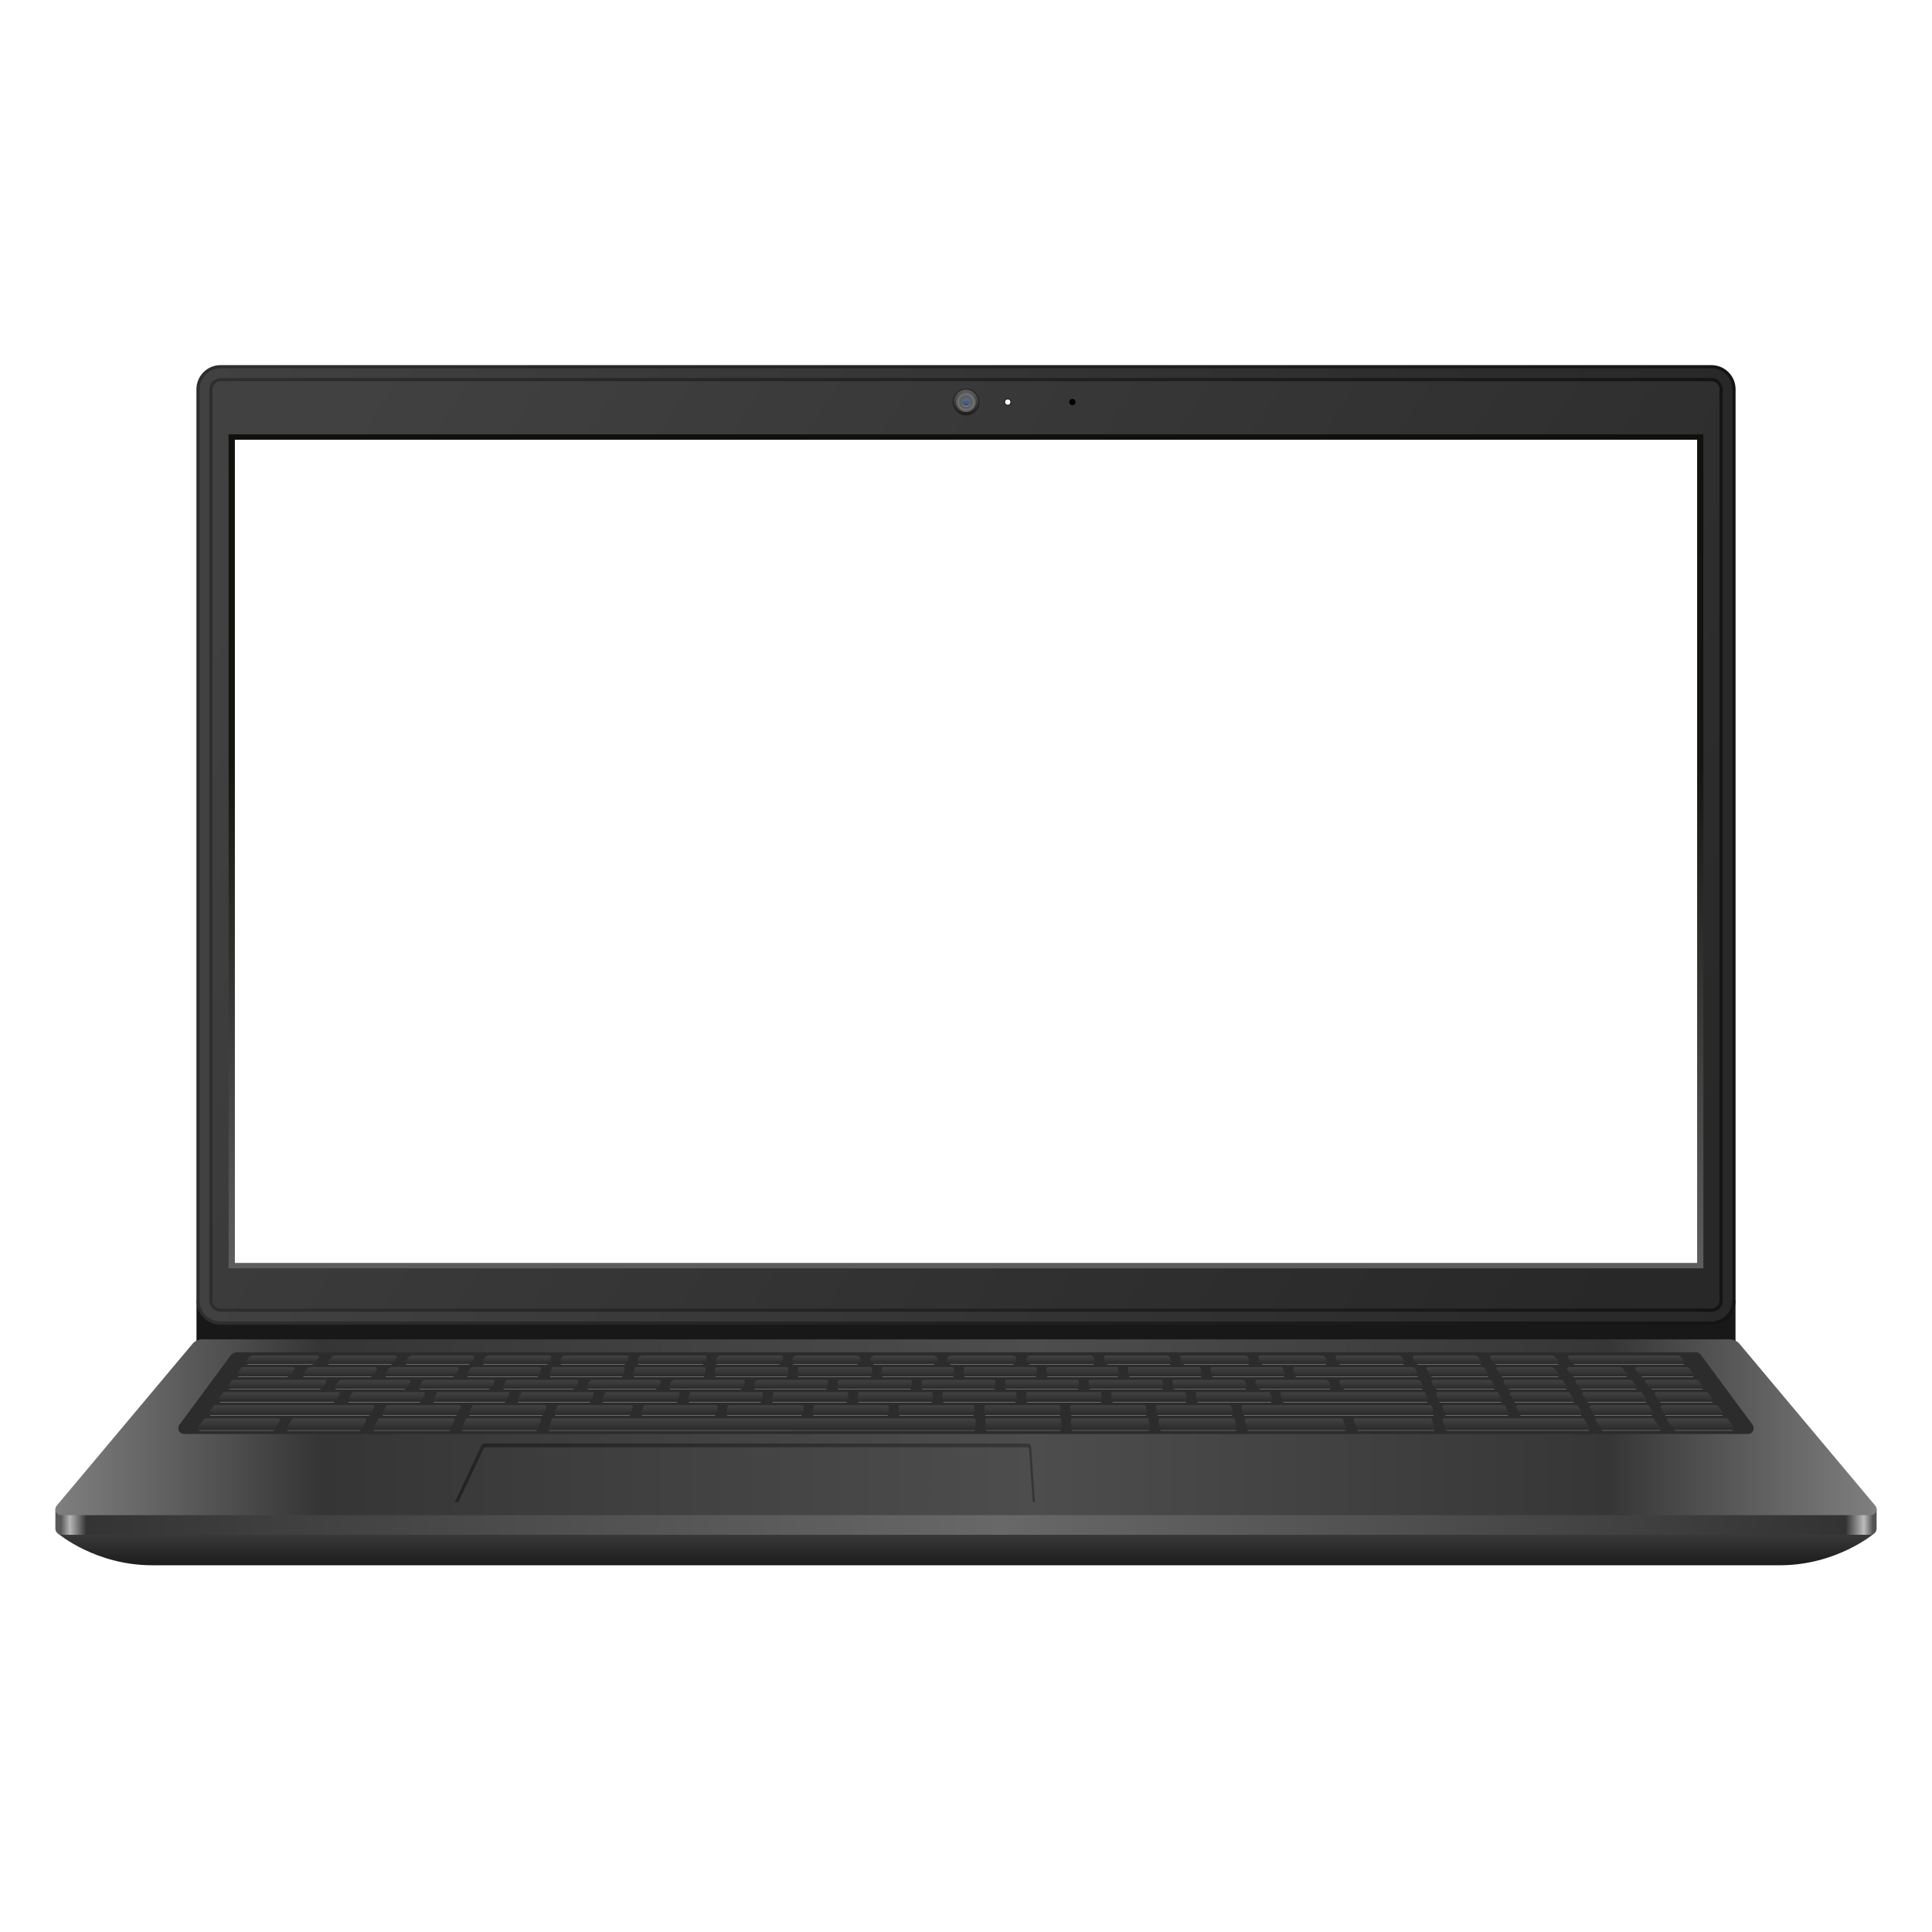 <?xml version="1.0" encoding="utf-8"?>
<!-- Generator: Adobe Illustrator 27.5.0, SVG Export Plug-In . SVG Version: 6.00 Build 0)  -->
<svg version="1.1" xmlns="http://www.w3.org/2000/svg" xmlns:xlink="http://www.w3.org/1999/xlink" x="0px" y="0px"
	 viewBox="0 0 600 600" style="enable-background:new 0 0 600 600;" xml:space="preserve">
<g id="background">
	<rect style="fill:#FFFFFF;" width="600" height="600"/>
</g>

<g id="objects">
	<g>
		<rect x="61.021" y="403.892" style="fill:#181818;" width="477.958" height="13.492"/>
		<linearGradient id="SVGID_1_" gradientUnits="userSpaceOnUse" x1="300.041" y1="476.86" x2="300.041" y2="485.721">
			<stop  offset="0.003" style="stop-color:#383838"/>
			<stop  offset="1" style="stop-color:#1D1D1D"/>
		</linearGradient>
		<path style="fill:url(#SVGID_1_);" d="M581.842,476.382c0,0-11.57,9.726-29.07,9.726H47.261c-17.5,0-29.02-9.69-29.02-9.69
			l4.486-1.58h555.796L581.842,476.382z"/>
		
			<linearGradient id="SVGID_00000042738207326073815980000018340377707713626007_" gradientUnits="userSpaceOnUse" x1="17.195" y1="472.658" x2="582.805" y2="472.658">
			<stop  offset="0.003" style="stop-color:#585858"/>
			<stop  offset="0.008" style="stop-color:#B6B6B6"/>
			<stop  offset="0.017" style="stop-color:#343434"/>
			<stop  offset="0.519" style="stop-color:#686868"/>
			<stop  offset="0.983" style="stop-color:#333333"/>
			<stop  offset="0.993" style="stop-color:#BDBDBD"/>
			<stop  offset="0.998" style="stop-color:#535353"/>
		</linearGradient>
		<path style="fill:url(#SVGID_00000042738207326073815980000018340377707713626007_);" d="M582.8,468.677l0.004,6.04
			c0,1.061-0.86,1.921-1.921,1.921H19.117c-1.061,0-1.921-0.86-1.921-1.921l0.004-6.04H582.8z"/>
		
			<linearGradient id="SVGID_00000127037595458727013230000012014454950246650516_" gradientUnits="userSpaceOnUse" x1="17.197" y1="443.247" x2="582.803" y2="443.247">
			<stop  offset="0" style="stop-color:#7F7F7F"/>
			<stop  offset="0.145" style="stop-color:#353535"/>
			<stop  offset="0.537" style="stop-color:#4D4D4D"/>
			<stop  offset="0.853" style="stop-color:#363636"/>
			<stop  offset="1" style="stop-color:#7F7F7F"/>
		</linearGradient>
		<path style="fill:url(#SVGID_00000127037595458727013230000012014454950246650516_);" d="M581,470.542H19
			c-1.53,0-2.36-1.78-1.38-2.96l42.14-50.22c0.73-0.88,1.82-1.39,2.96-1.41h474.56c1.14,0.02,2.23,0.53,2.96,1.41l42.14,50.22
			C583.36,468.762,582.53,470.542,581,470.542z"/>
		<path style="fill:#2C2C2C;" d="M528.229,420.758l16.07,21.746c0.865,1.17,0.029,2.826-1.426,2.826H57.126
			c-1.455,0-2.29-1.656-1.426-2.826l15.873-21.479c0.499-0.675,1.289-1.074,2.128-1.074H526.63
			C527.261,419.951,527.854,420.251,528.229,420.758z"/>
		
			<linearGradient id="SVGID_00000049210072100923047480000003010101451629598849_" gradientUnits="userSpaceOnUse" x1="61.5" y1="262.392" x2="538.5" y2="262.392">
			<stop  offset="0" style="stop-color:#414141"/>
			<stop  offset="1" style="stop-color:#282828"/>
		</linearGradient>
		<path style="fill:url(#SVGID_00000049210072100923047480000003010101451629598849_);" d="M531.5,113.892h-463
			c-3.866,0-7,3.134-7,7v283c0,3.866,3.134,7,7,7h463c3.866,0,7-3.134,7-7v-283C538.5,117.026,535.366,113.892,531.5,113.892z"/>
		
			<linearGradient id="SVGID_00000012455254553938921130000006584866935851347365_" gradientUnits="userSpaceOnUse" x1="61" y1="262.392" x2="539" y2="262.392">
			<stop  offset="0" style="stop-color:#2E2E2E"/>
			<stop  offset="1" style="stop-color:#141414"/>
		</linearGradient>
		<path style="fill:none;stroke:url(#SVGID_00000012455254553938921130000006584866935851347365_);stroke-miterlimit:10;" d="
			M531.5,113.892h-463c-3.866,0-7,3.134-7,7v283c0,3.866,3.134,7,7,7h463c3.866,0,7-3.134,7-7v-283
			C538.5,117.026,535.366,113.892,531.5,113.892z"/>
		
			<linearGradient id="SVGID_00000021817821789051433700000017543181408981320596_" gradientUnits="userSpaceOnUse" x1="102.065" y1="132.906" x2="504.347" y2="396.073">
			<stop  offset="0" style="stop-color:#414141"/>
			<stop  offset="1" style="stop-color:#282828"/>
		</linearGradient>
		<path style="fill:url(#SVGID_00000021817821789051433700000017543181408981320596_);" d="M68.5,406.892c-1.654,0-3-1.346-3-3v-283
			c0-1.654,1.346-3,3-3h463c1.654,0,3,1.346,3,3v283c0,1.654-1.346,3-3,3H68.5z"/>
		
			<linearGradient id="SVGID_00000053531590791292847590000006911629695915577007_" gradientUnits="userSpaceOnUse" x1="65" y1="262.392" x2="535" y2="262.392">
			<stop  offset="0" style="stop-color:#2E2E2E"/>
			<stop  offset="1" style="stop-color:#141414"/>
		</linearGradient>
		<path style="fill:none;stroke:url(#SVGID_00000053531590791292847590000006911629695915577007_);stroke-miterlimit:10;" d="
			M68.5,406.892c-1.654,0-3-1.346-3-3v-283c0-1.654,1.346-3,3-3h463c1.654,0,3,1.346,3,3v283c0,1.654-1.346,3-3,3H68.5z"/>
		
			<linearGradient id="SVGID_00000135648427619738348730000008487963842962751165_" gradientUnits="userSpaceOnUse" x1="300" y1="134.61" x2="300" y2="395.721">
			<stop  offset="0" style="stop-color:#10110C"/>
			<stop  offset="0.39" style="stop-color:#141510"/>
			<stop  offset="1" style="stop-color:#5E5E5E"/>
		</linearGradient>
		
			<rect x="71" y="134.892" style="fill:url(#SVGID_00000135648427619738348730000008487963842962751165_);" width="458" height="259"/>
		
			<rect x="172.175" y="37.336" transform="matrix(-1.836970e-16 1 -1 -1.836970e-16 564.392 -35.608)" style="fill:#FFFFFF;" width="255.65" height="454.111"/>
		
			<linearGradient id="SVGID_00000049204596243864407860000015249345784539357320_" gradientUnits="userSpaceOnUse" x1="141.19" y1="457.412" x2="321.43" y2="457.412">
			<stop  offset="0.009" style="stop-color:#242424"/>
			<stop  offset="1" style="stop-color:#363636"/>
		</linearGradient>
		<path style="fill:url(#SVGID_00000049204596243864407860000015249345784539357320_);" d="M321.43,466.542h-0.71l-1.123-16.389
			c-0.027-0.389-0.35-0.691-0.739-0.691H150.861c-0.287,0-0.549,0.166-0.671,0.426l-7.83,16.654h-1.17l8.346-17.638
			c0.18-0.38,0.562-0.622,0.983-0.622h168.637c0.571,0,1.045,0.442,1.085,1.012L321.43,466.542z"/>
		
			<linearGradient id="SVGID_00000011007243343698736080000009873052069945005743_" gradientUnits="userSpaceOnUse" x1="402.346" y1="440.492" x2="402.346" y2="444.292">
			<stop  offset="0" style="stop-color:#424242"/>
			<stop  offset="0.943" style="stop-color:#2B2B2B"/>
			<stop  offset="1" style="stop-color:#A8A8A8"/>
		</linearGradient>
		<path style="fill:url(#SVGID_00000011007243343698736080000009873052069945005743_);" d="M417.619,444.292h-29.927
			c-0.235,0-0.438-0.163-0.488-0.392l-0.619-2.8c-0.069-0.312,0.169-0.608,0.488-0.608h29.581c0.213,0,0.403,0.135,0.473,0.337
			l0.965,2.8C418.203,443.954,417.962,444.292,417.619,444.292z"/>
		
			<linearGradient id="SVGID_00000096762766201289706240000006358010106063256741_" gradientUnits="userSpaceOnUse" x1="155.669" y1="440.492" x2="155.669" y2="444.302">
			<stop  offset="0" style="stop-color:#424242"/>
			<stop  offset="0.943" style="stop-color:#2B2B2B"/>
			<stop  offset="1" style="stop-color:#A8A8A8"/>
		</linearGradient>
		<path style="fill:url(#SVGID_00000096762766201289706240000006358010106063256741_);" d="M168.013,441.174l-1.099,2.81
			c-0.075,0.192-0.26,0.318-0.466,0.318H143.79c-0.365,0-0.607-0.377-0.454-0.709l1.291-2.81c0.082-0.178,0.259-0.291,0.454-0.291
			h22.467C167.9,440.492,168.141,440.846,168.013,441.174z"/>
		
			<linearGradient id="SVGID_00000031902769243020789610000013078796871535122830_" gradientUnits="userSpaceOnUse" x1="237.546" y1="436.412" x2="237.546" y2="439.572">
			<stop  offset="0" style="stop-color:#424242"/>
			<stop  offset="0.943" style="stop-color:#2B2B2B"/>
			<stop  offset="1" style="stop-color:#A8A8A8"/>
		</linearGradient>
		<path style="fill:url(#SVGID_00000031902769243020789610000013078796871535122830_);" d="M226.473,436.412h22.618
			c0.309,0,0.543,0.277,0.493,0.581l-0.355,2.16c-0.04,0.242-0.249,0.419-0.493,0.419h-22.735c-0.319,0-0.557-0.295-0.488-0.607
			l0.472-2.16C226.034,436.576,226.238,436.412,226.473,436.412z"/>
		
			<linearGradient id="SVGID_00000081624723325942712740000000407698252393716879_" gradientUnits="userSpaceOnUse" x1="264.193" y1="436.412" x2="264.193" y2="439.572">
			<stop  offset="0" style="stop-color:#424242"/>
			<stop  offset="0.943" style="stop-color:#2B2B2B"/>
			<stop  offset="1" style="stop-color:#A8A8A8"/>
		</linearGradient>
		<path style="fill:url(#SVGID_00000081624723325942712740000000407698252393716879_);" d="M253.154,436.412h22.433
			c0.285,0,0.512,0.238,0.5,0.522l-0.096,2.16c-0.012,0.267-0.232,0.478-0.5,0.478h-22.693c-0.309,0-0.543-0.277-0.493-0.581
			l0.355-2.16C252.701,436.589,252.91,436.412,253.154,436.412z"/>
		
			<linearGradient id="SVGID_00000122685484325382859070000009718413506442248894_" gradientUnits="userSpaceOnUse" x1="290.855" y1="436.412" x2="290.855" y2="439.572">
			<stop  offset="0" style="stop-color:#424242"/>
			<stop  offset="0.943" style="stop-color:#2B2B2B"/>
			<stop  offset="1" style="stop-color:#A8A8A8"/>
		</linearGradient>
		<path style="fill:url(#SVGID_00000122685484325382859070000009718413506442248894_);" d="M302.707,436.915l-0.014,2.16
			c-0.002,0.275-0.225,0.497-0.5,0.497h-22.691c-0.285,0-0.512-0.238-0.5-0.522l0.096-2.16c0.012-0.267,0.232-0.478,0.5-0.478
			h22.609C302.484,436.412,302.709,436.638,302.707,436.915z"/>
		
			<linearGradient id="SVGID_00000057847065515234178960000007158835233583370902_" gradientUnits="userSpaceOnUse" x1="317.577" y1="436.412" x2="317.577" y2="439.572">
			<stop  offset="0" style="stop-color:#424242"/>
			<stop  offset="0.943" style="stop-color:#2B2B2B"/>
			<stop  offset="1" style="stop-color:#A8A8A8"/>
		</linearGradient>
		<path style="fill:url(#SVGID_00000057847065515234178960000007158835233583370902_);" d="M329.295,436.874l0.164,2.16
			c0.022,0.29-0.207,0.538-0.499,0.538h-22.767c-0.277,0-0.502-0.226-0.5-0.503l0.014-2.16c0.002-0.275,0.225-0.497,0.5-0.497h22.59
			C329.058,436.412,329.275,436.613,329.295,436.874z"/>
		
			<linearGradient id="SVGID_00000061463980462484805410000005662557582478916258_" gradientUnits="userSpaceOnUse" x1="344.273" y1="436.412" x2="344.273" y2="439.572">
			<stop  offset="0" style="stop-color:#424242"/>
			<stop  offset="0.943" style="stop-color:#2B2B2B"/>
			<stop  offset="1" style="stop-color:#A8A8A8"/>
		</linearGradient>
		<path style="fill:url(#SVGID_00000061463980462484805410000005662557582478916258_);" d="M355.871,436.828l0.369,2.16
			c0.052,0.305-0.183,0.584-0.493,0.584h-22.784c-0.261,0-0.479-0.201-0.499-0.462l-0.164-2.16c-0.022-0.29,0.207-0.538,0.499-0.538
			h22.579C355.622,436.412,355.83,436.587,355.871,436.828z"/>
		
			<linearGradient id="SVGID_00000160156121560475644910000015601805192957010332_" gradientUnits="userSpaceOnUse" x1="370.932" y1="436.412" x2="370.932" y2="439.572">
			<stop  offset="0" style="stop-color:#424242"/>
			<stop  offset="0.943" style="stop-color:#2B2B2B"/>
			<stop  offset="1" style="stop-color:#A8A8A8"/>
		</linearGradient>
		<path style="fill:url(#SVGID_00000160156121560475644910000015601805192957010332_);" d="M382.424,439.572h-22.62
			c-0.244,0-0.453-0.176-0.493-0.417l-0.362-2.16c-0.051-0.305,0.184-0.583,0.493-0.583h22.456c0.231,0,0.431,0.158,0.486,0.382
			l0.526,2.16C382.986,439.268,382.748,439.572,382.424,439.572z"/>
		
			<linearGradient id="SVGID_00000017474373713490694480000018276560901473748128_" gradientUnits="userSpaceOnUse" x1="415.484" y1="436.412" x2="415.484" y2="439.572">
			<stop  offset="0" style="stop-color:#424242"/>
			<stop  offset="0.943" style="stop-color:#2B2B2B"/>
			<stop  offset="1" style="stop-color:#A8A8A8"/>
		</linearGradient>
		<path style="fill:url(#SVGID_00000017474373713490694480000018276560901473748128_);" d="M444.686,436.75l0.738,2.16
			c0.111,0.324-0.13,0.662-0.473,0.662h-58.408c-0.231,0-0.431-0.158-0.486-0.382l-0.526-2.16c-0.077-0.315,0.162-0.618,0.486-0.618
			h58.196C444.426,436.412,444.616,436.548,444.686,436.75z"/>
		
			<linearGradient id="SVGID_00000065792133157463517390000004263218407197882511_" gradientUnits="userSpaceOnUse" x1="458.236" y1="436.412" x2="458.236" y2="439.572">
			<stop  offset="0" style="stop-color:#424242"/>
			<stop  offset="0.943" style="stop-color:#2B2B2B"/>
			<stop  offset="1" style="stop-color:#A8A8A8"/>
		</linearGradient>
		<path style="fill:url(#SVGID_00000065792133157463517390000004263218407197882511_);" d="M467.531,436.71l0.95,2.16
			c0.145,0.33-0.097,0.701-0.458,0.701h-18.845c-0.214,0-0.405-0.137-0.474-0.34l-0.731-2.16c-0.11-0.324,0.131-0.66,0.474-0.66
			h18.627C467.272,436.412,467.452,436.529,467.531,436.71z"/>
		
			<linearGradient id="SVGID_00000064341140274279308260000003512087115724250558_" gradientUnits="userSpaceOnUse" x1="481.151" y1="436.412" x2="481.151" y2="439.572">
			<stop  offset="0" style="stop-color:#424242"/>
			<stop  offset="0.943" style="stop-color:#2B2B2B"/>
			<stop  offset="1" style="stop-color:#A8A8A8"/>
		</linearGradient>
		<path style="fill:url(#SVGID_00000064341140274279308260000003512087115724250558_);" d="M490.856,439.572h-18.46
			c-0.198,0-0.378-0.117-0.458-0.299l-0.95-2.16c-0.145-0.33,0.097-0.701,0.458-0.701h18.228c0.183,0,0.351,0.1,0.439,0.26
			l1.183,2.16C491.477,439.165,491.236,439.572,490.856,439.572z"/>
		
			<linearGradient id="SVGID_00000001644965168303682190000000722101384754153102_" gradientUnits="userSpaceOnUse" x1="478.978" y1="432.342" x2="478.978" y2="435.482">
			<stop  offset="0" style="stop-color:#424242"/>
			<stop  offset="0.943" style="stop-color:#2B2B2B"/>
			<stop  offset="1" style="stop-color:#A8A8A8"/>
		</linearGradient>
		<path style="fill:url(#SVGID_00000001644965168303682190000000722101384754153102_);" d="M487.538,432.568l1.404,2.14
			c0.218,0.332-0.02,0.774-0.418,0.774h-17.927c-0.183,0-0.352-0.1-0.439-0.261l-1.165-2.14c-0.181-0.333,0.06-0.739,0.439-0.739
			h17.688C487.289,432.342,487.446,432.427,487.538,432.568z"/>
		
			<linearGradient id="SVGID_00000098941402953944216160000006918607036109107103_" gradientUnits="userSpaceOnUse" x1="456.284" y1="432.342" x2="456.284" y2="435.482">
			<stop  offset="0" style="stop-color:#424242"/>
			<stop  offset="0.943" style="stop-color:#2B2B2B"/>
			<stop  offset="1" style="stop-color:#A8A8A8"/>
		</linearGradient>
		<path style="fill:url(#SVGID_00000098941402953944216160000006918607036109107103_);" d="M465.322,432.603l1.165,2.14
			c0.181,0.333-0.06,0.739-0.439,0.739h-18.766c-0.211,0-0.4-0.133-0.471-0.332l-0.763-2.14c-0.116-0.326,0.125-0.668,0.471-0.668
			h18.364C465.066,432.342,465.234,432.442,465.322,432.603z"/>
		
			<linearGradient id="SVGID_00000020392702261338526640000017906873912340657320_" gradientUnits="userSpaceOnUse" x1="522.975" y1="432.342" x2="522.975" y2="435.482">
			<stop  offset="0" style="stop-color:#424242"/>
			<stop  offset="0.943" style="stop-color:#2B2B2B"/>
			<stop  offset="1" style="stop-color:#A8A8A8"/>
		</linearGradient>
		<path style="fill:url(#SVGID_00000020392702261338526640000017906873912340657320_);" d="M531.58,435.482h-15.839
			c-0.169,0-0.326-0.085-0.419-0.227l-1.397-2.14c-0.217-0.333,0.021-0.773,0.419-0.773h15.436c0.304,0,0.591,0.143,0.774,0.385
			l1.446,1.915C532.26,434.982,532.02,435.482,531.58,435.482z"/>
		
			<linearGradient id="SVGID_00000143584064469358505020000015962986853815444407_" gradientUnits="userSpaceOnUse" x1="330.448" y1="432.342" x2="330.448" y2="435.482">
			<stop  offset="0" style="stop-color:#424242"/>
			<stop  offset="0.943" style="stop-color:#2B2B2B"/>
			<stop  offset="1" style="stop-color:#A8A8A8"/>
		</linearGradient>
		<path style="fill:url(#SVGID_00000143584064469358505020000015962986853815444407_);" d="M341.715,435.482H319.18
			c-0.276,0-0.5-0.224-0.5-0.5v-2.14c0-0.276,0.224-0.5,0.5-0.5h22.351c0.26,0,0.476,0.199,0.498,0.457l0.184,2.14
			C342.238,435.231,342.008,435.482,341.715,435.482z"/>
		
			<linearGradient id="SVGID_00000135661391729503954090000000029862971541100928_" gradientUnits="userSpaceOnUse" x1="86.055" y1="428.532" x2="86.055" y2="431.412">
			<stop  offset="0" style="stop-color:#424242"/>
			<stop  offset="0.943" style="stop-color:#2B2B2B"/>
			<stop  offset="1" style="stop-color:#A8A8A8"/>
		</linearGradient>
		<path style="fill:url(#SVGID_00000135661391729503954090000000029862971541100928_);" d="M101.269,429.304l-0.959,1.477
			c-0.255,0.393-0.693,0.631-1.162,0.631H71.479c-0.587,0-0.925-0.666-0.579-1.14l1-1.37c0.17-0.233,0.44-0.37,0.728-0.37h28.221
			C101.246,428.532,101.485,428.972,101.269,429.304z"/>
		
			<linearGradient id="SVGID_00000024703734913824944140000004164656988384307861_" gradientUnits="userSpaceOnUse" x1="115.696" y1="428.532" x2="115.696" y2="431.412">
			<stop  offset="0" style="stop-color:#424242"/>
			<stop  offset="0.943" style="stop-color:#2B2B2B"/>
			<stop  offset="1" style="stop-color:#A8A8A8"/>
		</linearGradient>
		<path style="fill:url(#SVGID_00000024703734913824944140000004164656988384307861_);" d="M127.428,429.288l-0.865,1.449
			c-0.25,0.419-0.702,0.675-1.189,0.675h-20.98c-0.397,0-0.636-0.441-0.419-0.773l0.965-1.479c0.256-0.392,0.692-0.628,1.16-0.628
			h20.899C127.387,428.532,127.627,428.955,127.428,429.288z"/>
		
			<linearGradient id="SVGID_00000119087034371502852790000014478953546571465346_" gradientUnits="userSpaceOnUse" x1="141.797" y1="428.532" x2="141.797" y2="431.412">
			<stop  offset="0" style="stop-color:#424242"/>
			<stop  offset="0.943" style="stop-color:#2B2B2B"/>
			<stop  offset="1" style="stop-color:#A8A8A8"/>
		</linearGradient>
		<path style="fill:url(#SVGID_00000119087034371502852790000014478953546571465346_);" d="M153.517,429.248l-0.66,1.377
			c-0.23,0.481-0.716,0.786-1.249,0.786h-21.079c-0.388,0-0.628-0.422-0.43-0.755l0.859-1.447c0.25-0.42,0.702-0.678,1.191-0.678
			h20.918C153.434,428.532,153.676,428.916,153.517,429.248z"/>
		
			<linearGradient id="SVGID_00000106121182696225934980000017867588414880812183_" gradientUnits="userSpaceOnUse" x1="82.507" y1="424.582" x2="82.507" y2="427.612">
			<stop  offset="0" style="stop-color:#424242"/>
			<stop  offset="0.943" style="stop-color:#2B2B2B"/>
			<stop  offset="1" style="stop-color:#A8A8A8"/>
		</linearGradient>
		<path style="fill:url(#SVGID_00000106121182696225934980000017867588414880812183_);" d="M91.384,425.386l-1.289,1.683
			c-0.262,0.342-0.669,0.543-1.1,0.543H74.25c-0.591,0-0.932-0.671-0.584-1.149l1.104-1.511c0.17-0.233,0.44-0.37,0.728-0.37h15.489
			C91.402,424.582,91.636,425.057,91.384,425.386z"/>
		
			<linearGradient id="SVGID_00000075854240810744235750000001401404770310768799_" gradientUnits="userSpaceOnUse" x1="105.502" y1="424.582" x2="105.502" y2="427.612">
			<stop  offset="0" style="stop-color:#424242"/>
			<stop  offset="0.943" style="stop-color:#2B2B2B"/>
			<stop  offset="1" style="stop-color:#A8A8A8"/>
		</linearGradient>
		<path style="fill:url(#SVGID_00000075854240810744235750000001401404770310768799_);" d="M116.974,425.333l-0.923,1.589
			c-0.248,0.427-0.704,0.689-1.198,0.689h-20.39c-0.414,0-0.649-0.475-0.397-0.804l1.289-1.683c0.262-0.342,0.669-0.543,1.1-0.543
			h20.087C116.927,424.582,117.167,425,116.974,425.333z"/>
		
			<linearGradient id="SVGID_00000052067450258472847050000014085244565368758704_" gradientUnits="userSpaceOnUse" x1="130.988" y1="424.582" x2="130.988" y2="427.612">
			<stop  offset="0" style="stop-color:#424242"/>
			<stop  offset="0.943" style="stop-color:#2B2B2B"/>
			<stop  offset="1" style="stop-color:#A8A8A8"/>
		</linearGradient>
		<path style="fill:url(#SVGID_00000052067450258472847050000014085244565368758704_);" d="M142.434,425.307l-0.78,1.544
			c-0.236,0.467-0.714,0.761-1.236,0.761h-20.429c-0.385,0-0.626-0.418-0.432-0.751l0.923-1.59c0.248-0.427,0.704-0.689,1.198-0.689
			h20.31C142.36,424.582,142.602,424.975,142.434,425.307z"/>
		
			<linearGradient id="SVGID_00000000220639466385644820000008121260615187070645_" gradientUnits="userSpaceOnUse" x1="156.508" y1="424.582" x2="156.508" y2="427.612">
			<stop  offset="0" style="stop-color:#424242"/>
			<stop  offset="0.943" style="stop-color:#2B2B2B"/>
			<stop  offset="1" style="stop-color:#A8A8A8"/>
		</linearGradient>
		<path style="fill:url(#SVGID_00000000220639466385644820000008121260615187070645_);" d="M168.04,425.261l-0.777,2.03
			c-0.074,0.193-0.26,0.321-0.467,0.321h-21.353c-0.373,0-0.614-0.393-0.446-0.725l0.78-1.544c0.236-0.467,0.714-0.761,1.236-0.761
			h20.561C167.924,424.582,168.165,424.933,168.04,425.261z"/>
		
			<linearGradient id="SVGID_00000007401683482706687630000013212448474625445527_" gradientUnits="userSpaceOnUse" x1="182.297" y1="424.582" x2="182.297" y2="427.612">
			<stop  offset="0" style="stop-color:#424242"/>
			<stop  offset="0.943" style="stop-color:#2B2B2B"/>
			<stop  offset="1" style="stop-color:#A8A8A8"/>
		</linearGradient>
		<path style="fill:url(#SVGID_00000007401683482706687630000013212448474625445527_);" d="M193.994,425.197l-0.482,2.03
			c-0.054,0.225-0.255,0.384-0.486,0.384h-21.938c-0.351,0-0.592-0.351-0.467-0.679l0.777-2.03c0.074-0.193,0.26-0.321,0.467-0.321
			h21.643C193.83,424.582,194.068,424.883,193.994,425.197z"/>
		
			<linearGradient id="SVGID_00000059312251847997181820000003000762957989354157_" gradientUnits="userSpaceOnUse" x1="207.883" y1="424.582" x2="207.883" y2="427.612">
			<stop  offset="0" style="stop-color:#424242"/>
			<stop  offset="0.943" style="stop-color:#2B2B2B"/>
			<stop  offset="1" style="stop-color:#A8A8A8"/>
		</linearGradient>
		<path style="fill:url(#SVGID_00000059312251847997181820000003000762957989354157_);" d="M219.13,425.144l-0.255,2.03
			c-0.031,0.25-0.244,0.438-0.496,0.438h-21.246c-0.323,0-0.561-0.301-0.486-0.616l0.482-2.03c0.054-0.225,0.255-0.384,0.486-0.384
			h21.018C218.934,424.582,219.167,424.846,219.13,425.144z"/>
		
			<linearGradient id="SVGID_00000150787311800591029110000001149763811059917196_" gradientUnits="userSpaceOnUse" x1="233.368" y1="424.582" x2="233.368" y2="427.612">
			<stop  offset="0" style="stop-color:#424242"/>
			<stop  offset="0.943" style="stop-color:#2B2B2B"/>
			<stop  offset="1" style="stop-color:#A8A8A8"/>
		</linearGradient>
		<path style="fill:url(#SVGID_00000150787311800591029110000001149763811059917196_);" d="M244.817,425.121l-0.161,2.03
			c-0.021,0.26-0.238,0.461-0.498,0.461h-21.741c-0.301,0-0.534-0.264-0.496-0.562l0.255-2.03c0.031-0.25,0.244-0.438,0.496-0.438
			h21.648C244.611,424.582,244.84,424.831,244.817,425.121z"/>
		
			<linearGradient id="SVGID_00000030463655961506279110000002756856909873708965_" gradientUnits="userSpaceOnUse" x1="259.251" y1="424.582" x2="259.251" y2="427.612">
			<stop  offset="0" style="stop-color:#424242"/>
			<stop  offset="0.943" style="stop-color:#2B2B2B"/>
			<stop  offset="1" style="stop-color:#A8A8A8"/>
		</linearGradient>
		<path style="fill:url(#SVGID_00000030463655961506279110000002756856909873708965_);" d="M270.832,425.09l-0.034,2.03
			c-0.005,0.273-0.227,0.492-0.5,0.492h-22.127c-0.292,0-0.521-0.249-0.498-0.539l0.161-2.03c0.021-0.26,0.238-0.461,0.498-0.461h22
			C270.611,424.582,270.836,424.811,270.832,425.09z"/>
		
			<linearGradient id="SVGID_00000063598081285602165590000005277599222517600163_" gradientUnits="userSpaceOnUse" x1="285.044" y1="424.582" x2="285.044" y2="427.612">
			<stop  offset="0" style="stop-color:#424242"/>
			<stop  offset="0.943" style="stop-color:#2B2B2B"/>
			<stop  offset="1" style="stop-color:#A8A8A8"/>
		</linearGradient>
		<path style="fill:url(#SVGID_00000063598081285602165590000005277599222517600163_);" d="M296.29,425.082v2.03
			c0,0.276-0.224,0.5-0.5,0.5h-21.492c-0.279,0-0.505-0.229-0.5-0.508l0.034-2.03c0.005-0.273,0.227-0.492,0.5-0.492h21.458
			C296.066,424.582,296.29,424.806,296.29,425.082z"/>
		
			<linearGradient id="SVGID_00000096025071823346189840000000044178763982430357_" gradientUnits="userSpaceOnUse" x1="310.625" y1="424.582" x2="310.625" y2="427.612">
			<stop  offset="0" style="stop-color:#424242"/>
			<stop  offset="0.943" style="stop-color:#2B2B2B"/>
			<stop  offset="1" style="stop-color:#A8A8A8"/>
		</linearGradient>
		<path style="fill:url(#SVGID_00000096025071823346189840000000044178763982430357_);" d="M321.96,425.082v2.03
			c0,0.276-0.224,0.5-0.5,0.5h-21.67c-0.276,0-0.5-0.224-0.5-0.5v-2.03c0-0.276,0.224-0.5,0.5-0.5h21.67
			C321.736,424.582,321.96,424.806,321.96,425.082z"/>
		
			<linearGradient id="SVGID_00000156561634526883226210000014858505935661202574_" gradientUnits="userSpaceOnUse" x1="421.045" y1="424.582" x2="421.045" y2="427.612">
			<stop  offset="0" style="stop-color:#424242"/>
			<stop  offset="0.943" style="stop-color:#2B2B2B"/>
			<stop  offset="1" style="stop-color:#A8A8A8"/>
		</linearGradient>
		<path style="fill:url(#SVGID_00000156561634526883226210000014858505935661202574_);" d="M440.007,427.612h-37.349
			c-0.224,0-0.42-0.148-0.481-0.363l-0.576-2.03c-0.091-0.319,0.149-0.637,0.481-0.637h36.376c0.528,0,1.01,0.3,1.243,0.774
			l0.755,1.536C440.619,427.223,440.377,427.612,440.007,427.612z"/>
		
			<linearGradient id="SVGID_00000117678775803505434300000006566284852542267291_" gradientUnits="userSpaceOnUse" x1="87.716" y1="420.952" x2="87.716" y2="423.732">
			<stop  offset="0" style="stop-color:#424242"/>
			<stop  offset="0.943" style="stop-color:#2B2B2B"/>
			<stop  offset="1" style="stop-color:#A8A8A8"/>
		</linearGradient>
		<path style="fill:url(#SVGID_00000117678775803505434300000006566284852542267291_);" d="M98.974,421.756l-1.098,1.433
			c-0.262,0.342-0.668,0.543-1.099,0.543H77.074c-0.586,0-0.927-0.664-0.584-1.14l0.533-0.74c0.407-0.565,1.061-0.9,1.757-0.9
			h19.797C98.991,420.952,99.226,421.427,98.974,421.756z"/>
		
			<linearGradient id="SVGID_00000179608790769979712680000003660260322363402938_" gradientUnits="userSpaceOnUse" x1="136.56" y1="420.952" x2="136.56" y2="423.732">
			<stop  offset="0" style="stop-color:#424242"/>
			<stop  offset="0.943" style="stop-color:#2B2B2B"/>
			<stop  offset="1" style="stop-color:#A8A8A8"/>
		</linearGradient>
		<path style="fill:url(#SVGID_00000179608790769979712680000003660260322363402938_);" d="M147.212,421.649l-0.532,1.243
			c-0.218,0.51-0.719,0.84-1.273,0.84h-19.038c-0.388,0-0.628-0.422-0.43-0.755l0.799-1.347c0.25-0.42,0.702-0.678,1.191-0.678
			h18.824C147.111,420.952,147.353,421.319,147.212,421.649z"/>
		
			<linearGradient id="SVGID_00000120541713026245614800000001752390506383466138_" gradientUnits="userSpaceOnUse" x1="208.684" y1="420.952" x2="208.684" y2="423.732">
			<stop  offset="0" style="stop-color:#424242"/>
			<stop  offset="0.943" style="stop-color:#2B2B2B"/>
			<stop  offset="1" style="stop-color:#A8A8A8"/>
		</linearGradient>
		<path style="fill:url(#SVGID_00000120541713026245614800000001752390506383466138_);" d="M219.445,421.502l-0.099,0.984
			c-0.071,0.708-0.667,1.246-1.378,1.246h-19.547c-0.316,0-0.553-0.289-0.49-0.599l0.215-1.07c0.13-0.646,0.698-1.111,1.358-1.111
			h19.443C219.243,420.952,219.474,421.207,219.445,421.502z"/>
		
			<linearGradient id="SVGID_00000177470773005589422270000009798836464242895532_" gradientUnits="userSpaceOnUse" x1="256.647" y1="420.952" x2="256.647" y2="423.732">
			<stop  offset="0" style="stop-color:#424242"/>
			<stop  offset="0.943" style="stop-color:#2B2B2B"/>
			<stop  offset="1" style="stop-color:#A8A8A8"/>
		</linearGradient>
		<path style="fill:url(#SVGID_00000177470773005589422270000009798836464242895532_);" d="M267.28,422.357l0,0.01
			c-0.011,0.757-0.628,1.365-1.385,1.365h-19.381c-0.289,0-0.518-0.244-0.499-0.532l0.062-0.952
			c0.047-0.729,0.652-1.296,1.382-1.296h18.437C266.668,420.952,267.291,421.584,267.28,422.357z"/>
		
			<linearGradient id="SVGID_00000098917565223427283490000011805202059547364010_" gradientUnits="userSpaceOnUse" x1="280.715" y1="420.952" x2="280.715" y2="423.732">
			<stop  offset="0" style="stop-color:#424242"/>
			<stop  offset="0.943" style="stop-color:#2B2B2B"/>
			<stop  offset="1" style="stop-color:#A8A8A8"/>
		</linearGradient>
		<path style="fill:url(#SVGID_00000098917565223427283490000011805202059547364010_);" d="M291.15,422.337v0.01
			c0,0.765-0.62,1.385-1.385,1.385h-18.1c-0.773,0-1.396-0.632-1.385-1.405l0-0.01c0.011-0.757,0.628-1.365,1.385-1.365h18.1
			C290.53,420.952,291.15,421.572,291.15,422.337z"/>
		
			<linearGradient id="SVGID_00000167368458287920506510000004928929197699815350_" gradientUnits="userSpaceOnUse" x1="353.28" y1="420.962" x2="353.28" y2="423.732">
			<stop  offset="0" style="stop-color:#424242"/>
			<stop  offset="0.943" style="stop-color:#2B2B2B"/>
			<stop  offset="1" style="stop-color:#A8A8A8"/>
		</linearGradient>
		<path style="fill:url(#SVGID_00000167368458287920506510000004928929197699815350_);" d="M363.197,423.732h-18.889
			c-0.73,0-1.335-0.567-1.382-1.295l-0.061-0.942c-0.019-0.288,0.21-0.532,0.499-0.532h18.854c0.711,0,1.306,0.538,1.378,1.246
			l0.098,0.974C363.724,423.476,363.493,423.732,363.197,423.732z"/>
		
			<linearGradient id="SVGID_00000156573620506078027620000009585848164904208275_" gradientUnits="userSpaceOnUse" x1="157.591" y1="436.412" x2="157.591" y2="439.572">
			<stop  offset="0" style="stop-color:#424242"/>
			<stop  offset="0.943" style="stop-color:#2B2B2B"/>
			<stop  offset="1" style="stop-color:#A8A8A8"/>
		</linearGradient>
		<path style="fill:url(#SVGID_00000156573620506078027620000009585848164904208275_);" d="M147.083,436.412h22.069
			c0.356,0,0.598,0.362,0.462,0.691l-0.895,2.16c-0.077,0.187-0.26,0.309-0.462,0.309H146.03c-0.369,0-0.611-0.387-0.449-0.719
			l1.053-2.16C146.717,436.521,146.891,436.412,147.083,436.412z"/>
		
			<linearGradient id="SVGID_00000050641010689144400280000003617481855884675220_" gradientUnits="userSpaceOnUse" x1="90.551" y1="436.412" x2="90.551" y2="439.572">
			<stop  offset="0" style="stop-color:#424242"/>
			<stop  offset="0.943" style="stop-color:#2B2B2B"/>
			<stop  offset="1" style="stop-color:#A8A8A8"/>
		</linearGradient>
		<path style="fill:url(#SVGID_00000050641010689144400280000003617481855884675220_);" d="M66.897,436.412h48.868
			c0.385,0,0.625,0.416,0.433,0.75l-1.244,2.16c-0.089,0.155-0.254,0.25-0.433,0.25H65.56c-0.591,0-0.932-0.67-0.584-1.148
			l1.194-1.642C66.339,436.549,66.609,436.412,66.897,436.412z"/>
		
			<linearGradient id="SVGID_00000097480595197362252890000013572138296778293400_" gradientUnits="userSpaceOnUse" x1="130.891" y1="436.412" x2="130.891" y2="439.572">
			<stop  offset="0" style="stop-color:#424242"/>
			<stop  offset="0.943" style="stop-color:#2B2B2B"/>
			<stop  offset="1" style="stop-color:#A8A8A8"/>
		</linearGradient>
		<path style="fill:url(#SVGID_00000097480595197362252890000013572138296778293400_);" d="M120.389,436.412h22.249
			c0.37,0,0.612,0.388,0.449,0.72l-1.059,2.16c-0.084,0.171-0.258,0.28-0.449,0.28h-22.433c-0.385,0-0.625-0.416-0.433-0.75
			l1.244-2.16C120.045,436.507,120.21,436.412,120.389,436.412z"/>
		
			<linearGradient id="SVGID_00000092441643866131432550000004185275818582211775_" gradientUnits="userSpaceOnUse" x1="184.325" y1="436.412" x2="184.325" y2="439.572">
			<stop  offset="0" style="stop-color:#424242"/>
			<stop  offset="0.943" style="stop-color:#2B2B2B"/>
			<stop  offset="1" style="stop-color:#A8A8A8"/>
		</linearGradient>
		<path style="fill:url(#SVGID_00000092441643866131432550000004185275818582211775_);" d="M173.484,436.412h22.577
			c0.34,0,0.581,0.332,0.475,0.655l-0.704,2.16c-0.067,0.206-0.259,0.345-0.475,0.345h-22.768c-0.356,0-0.598-0.362-0.462-0.691
			l0.895-2.16C173.1,436.534,173.282,436.412,173.484,436.412z"/>
		
			<linearGradient id="SVGID_00000109721883655838190150000009491339016099653301_" gradientUnits="userSpaceOnUse" x1="210.969" y1="436.412" x2="210.969" y2="439.572">
			<stop  offset="0" style="stop-color:#424242"/>
			<stop  offset="0.943" style="stop-color:#2B2B2B"/>
			<stop  offset="1" style="stop-color:#A8A8A8"/>
		</linearGradient>
		<path style="fill:url(#SVGID_00000109721883655838190150000009491339016099653301_);" d="M200.263,436.412h22.116
			c0.319,0,0.557,0.295,0.488,0.607l-0.472,2.16c-0.05,0.23-0.253,0.393-0.488,0.393h-22.349c-0.34,0-0.581-0.332-0.475-0.655
			l0.704-2.16C199.855,436.551,200.046,436.412,200.263,436.412z"/>
		
			<linearGradient id="SVGID_00000080892989093157493250000009996609070656446906_" gradientUnits="userSpaceOnUse" x1="525.474" y1="436.412" x2="525.474" y2="439.572">
			<stop  offset="0" style="stop-color:#424242"/>
			<stop  offset="0.943" style="stop-color:#2B2B2B"/>
			<stop  offset="1" style="stop-color:#A8A8A8"/>
		</linearGradient>
		<path style="fill:url(#SVGID_00000080892989093157493250000009996609070656446906_);" d="M534.69,439.572h-17.274
			c-0.183,0-0.351-0.1-0.439-0.26l-1.183-2.16c-0.182-0.333,0.059-0.74,0.439-0.74h16.636c0.303,0,0.588,0.141,0.772,0.382
			l1.468,1.928C535.37,439.072,535.12,439.572,534.69,439.572z"/>
		
			<linearGradient id="SVGID_00000119102630878208889600000018196882151723247241_" gradientUnits="userSpaceOnUse" x1="503.54" y1="436.412" x2="503.54" y2="439.572">
			<stop  offset="0" style="stop-color:#424242"/>
			<stop  offset="0.943" style="stop-color:#2B2B2B"/>
			<stop  offset="1" style="stop-color:#A8A8A8"/>
		</linearGradient>
		<path style="fill:url(#SVGID_00000119102630878208889600000018196882151723247241_);" d="M512.856,439.572h-17.45
			c-0.183,0-0.351-0.1-0.439-0.26l-1.183-2.16c-0.182-0.333,0.059-0.74,0.439-0.74h17.45c0.183,0,0.351,0.1,0.439,0.26l1.183,2.16
			C513.477,439.165,513.236,439.572,512.856,439.572z"/>
		
			<linearGradient id="SVGID_00000075140023455624939560000002982141156070039220_" gradientUnits="userSpaceOnUse" x1="86.663" y1="432.342" x2="86.663" y2="435.482">
			<stop  offset="0" style="stop-color:#424242"/>
			<stop  offset="0.943" style="stop-color:#2B2B2B"/>
			<stop  offset="1" style="stop-color:#A8A8A8"/>
		</linearGradient>
		<path style="fill:url(#SVGID_00000075140023455624939560000002982141156070039220_);" d="M105.442,433.116l-1.404,2.14
			c-0.092,0.141-0.25,0.226-0.418,0.226H68.519c-0.587,0-0.925-0.666-0.579-1.14l1.19-1.63c0.17-0.233,0.44-0.37,0.728-0.37h35.166
			C105.422,432.342,105.66,432.784,105.442,433.116z"/>
		
			<linearGradient id="SVGID_00000067214289533206771060000012685355179923191223_" gradientUnits="userSpaceOnUse" x1="119.949" y1="432.342" x2="119.949" y2="435.482">
			<stop  offset="0" style="stop-color:#424242"/>
			<stop  offset="0.943" style="stop-color:#2B2B2B"/>
			<stop  offset="1" style="stop-color:#A8A8A8"/>
		</linearGradient>
		<path style="fill:url(#SVGID_00000067214289533206771060000012685355179923191223_);" d="M131.928,433.092l-1.234,2.14
			c-0.089,0.155-0.254,0.25-0.433,0.25h-21.858c-0.397,0-0.636-0.441-0.419-0.773l1.397-2.14c0.092-0.141,0.25-0.227,0.419-0.227
			h21.694C131.879,432.342,132.12,432.758,131.928,433.092z"/>
		
			<linearGradient id="SVGID_00000134972215891653433600000009332123043170676397_" gradientUnits="userSpaceOnUse" x1="146.302" y1="432.342" x2="146.302" y2="435.482">
			<stop  offset="0" style="stop-color:#424242"/>
			<stop  offset="0.943" style="stop-color:#2B2B2B"/>
			<stop  offset="1" style="stop-color:#A8A8A8"/>
		</linearGradient>
		<path style="fill:url(#SVGID_00000134972215891653433600000009332123043170676397_);" d="M158.174,433.071l-1.104,2.14
			c-0.086,0.166-0.257,0.271-0.444,0.271h-21.75c-0.385,0-0.625-0.416-0.433-0.75l1.234-2.14c0.089-0.155,0.254-0.25,0.433-0.25
			h21.62C158.104,432.342,158.345,432.738,158.174,433.071z"/>
		
			<linearGradient id="SVGID_00000132063792067753118810000010017628408790919317_" gradientUnits="userSpaceOnUse" x1="172.546" y1="432.342" x2="172.546" y2="435.482">
			<stop  offset="0" style="stop-color:#424242"/>
			<stop  offset="0.943" style="stop-color:#2B2B2B"/>
			<stop  offset="1" style="stop-color:#A8A8A8"/>
		</linearGradient>
		<path style="fill:url(#SVGID_00000132063792067753118810000010017628408790919317_);" d="M184.419,433.044l-0.947,2.14
			c-0.08,0.181-0.259,0.298-0.457,0.298h-21.884c-0.374,0-0.616-0.396-0.444-0.729l1.104-2.14c0.086-0.166,0.257-0.271,0.444-0.271
			h21.727C184.323,432.342,184.565,432.714,184.419,433.044z"/>
		
			<linearGradient id="SVGID_00000151528652551024471950000013900588522007392699_" gradientUnits="userSpaceOnUse" x1="198.969" y1="432.342" x2="198.969" y2="435.482">
			<stop  offset="0" style="stop-color:#424242"/>
			<stop  offset="0.943" style="stop-color:#2B2B2B"/>
			<stop  offset="1" style="stop-color:#A8A8A8"/>
		</linearGradient>
		<path style="fill:url(#SVGID_00000151528652551024471950000013900588522007392699_);" d="M211.036,432.962l-0.532,2.14
			c-0.055,0.223-0.256,0.379-0.485,0.379h-22.631c-0.362,0-0.604-0.372-0.457-0.702l0.947-2.14c0.08-0.181,0.259-0.298,0.457-0.298
			h22.215C210.876,432.342,211.114,432.647,211.036,432.962z"/>
		
			<linearGradient id="SVGID_00000165920896020390961330000016216947880307050173_" gradientUnits="userSpaceOnUse" x1="225.303" y1="432.342" x2="225.303" y2="435.482">
			<stop  offset="0" style="stop-color:#424242"/>
			<stop  offset="0.943" style="stop-color:#2B2B2B"/>
			<stop  offset="1" style="stop-color:#A8A8A8"/>
		</linearGradient>
		<path style="fill:url(#SVGID_00000165920896020390961330000016216947880307050173_);" d="M236.959,432.934l-0.402,2.14
			c-0.044,0.236-0.251,0.408-0.491,0.408h-21.926c-0.325,0-0.564-0.305-0.485-0.621l0.532-2.14c0.055-0.223,0.256-0.379,0.485-0.379
			h21.796C236.78,432.342,237.017,432.626,236.959,432.934z"/>
		
			<linearGradient id="SVGID_00000140699380300593736760000005473565324514048159_" gradientUnits="userSpaceOnUse" x1="251.527" y1="432.342" x2="251.527" y2="435.482">
			<stop  offset="0" style="stop-color:#424242"/>
			<stop  offset="0.943" style="stop-color:#2B2B2B"/>
			<stop  offset="1" style="stop-color:#A8A8A8"/>
		</linearGradient>
		<path style="fill:url(#SVGID_00000140699380300593736760000005473565324514048159_);" d="M263.421,432.878l-0.157,2.14
			c-0.019,0.261-0.237,0.463-0.499,0.463h-22.633c-0.313,0-0.549-0.285-0.491-0.592l0.402-2.14c0.044-0.236,0.251-0.408,0.491-0.408
			h22.387C263.213,432.342,263.442,432.589,263.421,432.878z"/>
		
			<linearGradient id="SVGID_00000116953819380976865880000012064066220957989540_" gradientUnits="userSpaceOnUse" x1="356.831" y1="432.342" x2="356.831" y2="435.482">
			<stop  offset="0" style="stop-color:#424242"/>
			<stop  offset="0.943" style="stop-color:#2B2B2B"/>
			<stop  offset="1" style="stop-color:#A8A8A8"/>
		</linearGradient>
		<path style="fill:url(#SVGID_00000116953819380976865880000012064066220957989540_);" d="M368.109,435.482H345.73
			c-0.26,0-0.477-0.199-0.498-0.459l-0.177-2.14c-0.024-0.291,0.206-0.541,0.498-0.541h22.269c0.251,0,0.462,0.185,0.496,0.434
			l0.286,2.14C368.644,435.215,368.411,435.482,368.109,435.482z"/>
		
			<linearGradient id="SVGID_00000056393379715153523200000007377690373394651537_" gradientUnits="userSpaceOnUse" x1="383.22" y1="432.342" x2="383.22" y2="435.482">
			<stop  offset="0" style="stop-color:#424242"/>
			<stop  offset="0.943" style="stop-color:#2B2B2B"/>
			<stop  offset="1" style="stop-color:#A8A8A8"/>
		</linearGradient>
		<path style="fill:url(#SVGID_00000056393379715153523200000007377690373394651537_);" d="M394.579,435.482h-22.431
			c-0.251,0-0.462-0.185-0.496-0.434l-0.286-2.14c-0.04-0.3,0.193-0.566,0.496-0.566h22.111c0.224,0,0.42,0.148,0.481,0.364
			l0.607,2.14C395.15,435.165,394.91,435.482,394.579,435.482z"/>
		
			<linearGradient id="SVGID_00000119118186638748805530000004838964580481277375_" gradientUnits="userSpaceOnUse" x1="420.586" y1="432.342" x2="420.586" y2="435.482">
			<stop  offset="0" style="stop-color:#424242"/>
			<stop  offset="0.943" style="stop-color:#2B2B2B"/>
			<stop  offset="1" style="stop-color:#A8A8A8"/>
		</linearGradient>
		<path style="fill:url(#SVGID_00000119118186638748805530000004838964580481277375_);" d="M443.041,435.482h-44.303
			c-0.224,0-0.42-0.148-0.481-0.364l-0.607-2.14c-0.09-0.319,0.149-0.636,0.481-0.636h44.146c0.211,0,0.4,0.133,0.471,0.332
			l0.763,2.14C443.628,435.139,443.386,435.482,443.041,435.482z"/>
		
			<linearGradient id="SVGID_00000096023405503235277690000017173538210845551505_" gradientUnits="userSpaceOnUse" x1="167.87" y1="428.532" x2="167.87" y2="431.412">
			<stop  offset="0" style="stop-color:#424242"/>
			<stop  offset="0.943" style="stop-color:#2B2B2B"/>
			<stop  offset="1" style="stop-color:#A8A8A8"/>
		</linearGradient>
		<path style="fill:url(#SVGID_00000096023405503235277690000017173538210845551505_);" d="M179.599,429.216l-0.523,1.321
			c-0.209,0.528-0.72,0.875-1.288,0.875h-21.182c-0.369,0-0.611-0.385-0.45-0.717l0.666-1.38c0.231-0.479,0.716-0.783,1.247-0.783
			h21.065C179.487,428.532,179.729,428.888,179.599,429.216z"/>
		
			<linearGradient id="SVGID_00000138541228638091863370000017369977696883704730_" gradientUnits="userSpaceOnUse" x1="193.705" y1="428.532" x2="193.705" y2="431.412">
			<stop  offset="0" style="stop-color:#424242"/>
			<stop  offset="0.943" style="stop-color:#2B2B2B"/>
			<stop  offset="1" style="stop-color:#A8A8A8"/>
		</linearGradient>
		<path style="fill:url(#SVGID_00000138541228638091863370000017369977696883704730_);" d="M205.181,429.19l-0.425,1.275
			c-0.189,0.566-0.718,0.947-1.314,0.947h-20.739c-0.352,0-0.594-0.355-0.465-0.683l0.517-1.318c0.208-0.53,0.72-0.879,1.289-0.879
			h20.662C205.048,428.532,205.289,428.866,205.181,429.19z"/>
		
			<linearGradient id="SVGID_00000065069199285719516270000016653859720742226583_" gradientUnits="userSpaceOnUse" x1="219.567" y1="428.532" x2="219.567" y2="431.412">
			<stop  offset="0" style="stop-color:#424242"/>
			<stop  offset="0.943" style="stop-color:#2B2B2B"/>
			<stop  offset="1" style="stop-color:#A8A8A8"/>
		</linearGradient>
		<path style="fill:url(#SVGID_00000065069199285719516270000016653859720742226583_);" d="M231.322,429.129l-0.231,1.167
			c-0.128,0.649-0.697,1.116-1.359,1.116h-21.429c-0.341,0-0.582-0.334-0.474-0.658l0.425-1.275
			c0.189-0.566,0.718-0.947,1.314-0.947h21.263C231.146,428.532,231.383,428.82,231.322,429.129z"/>
		
			<linearGradient id="SVGID_00000067207128305180294520000008189897082431364285_" gradientUnits="userSpaceOnUse" x1="245.608" y1="428.532" x2="245.608" y2="431.412">
			<stop  offset="0" style="stop-color:#424242"/>
			<stop  offset="0.943" style="stop-color:#2B2B2B"/>
			<stop  offset="1" style="stop-color:#A8A8A8"/>
		</linearGradient>
		<path style="fill:url(#SVGID_00000067207128305180294520000008189897082431364285_);" d="M257.164,429.09l-0.222,1.88
			c-0.03,0.252-0.243,0.441-0.497,0.441h-21.897c-0.315,0-0.552-0.288-0.49-0.597l0.231-1.167c0.128-0.649,0.697-1.116,1.359-1.116
			h21.02C256.967,428.532,257.199,428.793,257.164,429.09z"/>
		
			<linearGradient id="SVGID_00000090280258385734584090000017798779620764962948_" gradientUnits="userSpaceOnUse" x1="271.571" y1="428.532" x2="271.571" y2="431.412">
			<stop  offset="0" style="stop-color:#424242"/>
			<stop  offset="0.943" style="stop-color:#2B2B2B"/>
			<stop  offset="1" style="stop-color:#A8A8A8"/>
		</linearGradient>
		<path style="fill:url(#SVGID_00000090280258385734584090000017798779620764962948_);" d="M283.169,429.042l-0.039,1.88
			c-0.006,0.272-0.228,0.49-0.5,0.49h-22.158c-0.299,0-0.532-0.261-0.497-0.559l0.222-1.88c0.03-0.252,0.243-0.441,0.497-0.441
			h21.975C282.95,428.532,283.175,428.762,283.169,429.042z"/>
		
			<linearGradient id="SVGID_00000025434752735089660660000014200300922551354273_" gradientUnits="userSpaceOnUse" x1="297.625" y1="428.532" x2="297.625" y2="431.412">
			<stop  offset="0" style="stop-color:#424242"/>
			<stop  offset="0.943" style="stop-color:#2B2B2B"/>
			<stop  offset="1" style="stop-color:#A8A8A8"/>
		</linearGradient>
		<path style="fill:url(#SVGID_00000025434752735089660660000014200300922551354273_);" d="M309.12,429.032v1.88
			c0,0.276-0.224,0.5-0.5,0.5h-21.989c-0.28,0-0.506-0.23-0.5-0.51l0.039-1.88c0.006-0.272,0.228-0.49,0.5-0.49h21.95
			C308.896,428.532,309.12,428.756,309.12,429.032z"/>
		
			<linearGradient id="SVGID_00000019642689355450099480000005566645242373580475_" gradientUnits="userSpaceOnUse" x1="323.611" y1="428.532" x2="323.611" y2="431.412">
			<stop  offset="0" style="stop-color:#424242"/>
			<stop  offset="0.943" style="stop-color:#2B2B2B"/>
			<stop  offset="1" style="stop-color:#A8A8A8"/>
		</linearGradient>
		<path style="fill:url(#SVGID_00000019642689355450099480000005566645242373580475_);" d="M334.602,431.412H312.62
			c-0.276,0-0.5-0.224-0.5-0.5v-1.88c0-0.276,0.224-0.5,0.5-0.5h21.917c0.269,0,0.49,0.213,0.5,0.483l0.065,1.88
			C335.112,431.177,334.885,431.412,334.602,431.412z"/>
		
			<linearGradient id="SVGID_00000182498922747707439400000003670507521556336000_" gradientUnits="userSpaceOnUse" x1="349.661" y1="428.532" x2="349.661" y2="431.412">
			<stop  offset="0" style="stop-color:#424242"/>
			<stop  offset="0.943" style="stop-color:#2B2B2B"/>
			<stop  offset="1" style="stop-color:#A8A8A8"/>
		</linearGradient>
		<path style="fill:url(#SVGID_00000182498922747707439400000003670507521556336000_);" d="M360.785,431.412h-22.182
			c-0.269,0-0.49-0.213-0.5-0.483l-0.065-1.88c-0.01-0.283,0.217-0.517,0.5-0.517h22.052c0.256,0,0.471,0.193,0.497,0.448
			l0.196,1.88C361.313,431.155,361.082,431.412,360.785,431.412z"/>
		
			<linearGradient id="SVGID_00000134941750398047938890000004908904526786888383_" gradientUnits="userSpaceOnUse" x1="375.655" y1="428.532" x2="375.655" y2="431.412">
			<stop  offset="0" style="stop-color:#424242"/>
			<stop  offset="0.943" style="stop-color:#2B2B2B"/>
			<stop  offset="1" style="stop-color:#A8A8A8"/>
		</linearGradient>
		<path style="fill:url(#SVGID_00000134941750398047938890000004908904526786888383_);" d="M386.705,431.412h-21.905
			c-0.256,0-0.471-0.193-0.497-0.448l-0.196-1.88c-0.031-0.295,0.201-0.552,0.497-0.552h20.931c0.632,0,1.184,0.428,1.341,1.04
			l0.312,1.215C387.271,431.104,387.032,431.412,386.705,431.412z"/>
		
			<linearGradient id="SVGID_00000026856533707697932950000011470662511567952517_" gradientUnits="userSpaceOnUse" x1="401.603" y1="428.532" x2="401.603" y2="431.412">
			<stop  offset="0" style="stop-color:#424242"/>
			<stop  offset="0.943" style="stop-color:#2B2B2B"/>
			<stop  offset="1" style="stop-color:#A8A8A8"/>
		</linearGradient>
		<path style="fill:url(#SVGID_00000026856533707697932950000011470662511567952517_);" d="M412.84,431.412h-21.306
			c-0.632,0-1.184-0.428-1.341-1.04l-0.312-1.215c-0.081-0.316,0.158-0.624,0.484-0.624h21.18c0.585,0,1.107,0.368,1.304,0.919
			l0.462,1.293C413.427,431.069,413.186,431.412,412.84,431.412z"/>
		
			<linearGradient id="SVGID_00000111170115500926626990000015588298700048397994_" gradientUnits="userSpaceOnUse" x1="428.976" y1="428.532" x2="428.976" y2="431.412">
			<stop  offset="0" style="stop-color:#424242"/>
			<stop  offset="0.943" style="stop-color:#2B2B2B"/>
			<stop  offset="1" style="stop-color:#A8A8A8"/>
		</linearGradient>
		<path style="fill:url(#SVGID_00000111170115500926626990000015588298700048397994_);" d="M441.532,431.412h-23.817
			c-0.585,0-1.107-0.368-1.304-0.919l-0.462-1.293c-0.116-0.326,0.125-0.668,0.471-0.668h23.744c0.561,0,1.066,0.338,1.28,0.856
			l0.551,1.333C442.131,431.05,441.889,431.412,441.532,431.412z"/>
		
			<linearGradient id="SVGID_00000031911305857401466740000006521675727422502546_" gradientUnits="userSpaceOnUse" x1="454.489" y1="428.532" x2="454.489" y2="431.412">
			<stop  offset="0" style="stop-color:#424242"/>
			<stop  offset="0.943" style="stop-color:#2B2B2B"/>
			<stop  offset="1" style="stop-color:#A8A8A8"/>
		</linearGradient>
		<path style="fill:url(#SVGID_00000031911305857401466740000006521675727422502546_);" d="M463.891,431.412h-17.434
			c-0.561,0-1.066-0.338-1.28-0.856l-0.551-1.333c-0.136-0.329,0.106-0.691,0.462-0.691h17.277c0.514,0,0.985,0.284,1.225,0.739
			l0.743,1.408C464.509,431.011,464.267,431.412,463.891,431.412z"/>
		
			<linearGradient id="SVGID_00000116952172825670894490000016531511004882668186_" gradientUnits="userSpaceOnUse" x1="476.823" y1="428.532" x2="476.823" y2="431.412">
			<stop  offset="0" style="stop-color:#424242"/>
			<stop  offset="0.943" style="stop-color:#2B2B2B"/>
			<stop  offset="1" style="stop-color:#A8A8A8"/>
		</linearGradient>
		<path style="fill:url(#SVGID_00000116952172825670894490000016531511004882668186_);" d="M486.206,431.412h-17.241
			c-0.514,0-0.985-0.284-1.225-0.739l-0.743-1.408c-0.176-0.333,0.066-0.733,0.442-0.733h17.116c0.481,0,0.928,0.25,1.18,0.66
			l0.896,1.458C486.837,430.983,486.597,431.412,486.206,431.412z"/>
		
			<linearGradient id="SVGID_00000067225656528700536120000000929147355015861940_" gradientUnits="userSpaceOnUse" x1="519.971" y1="428.532" x2="519.971" y2="431.412">
			<stop  offset="0" style="stop-color:#424242"/>
			<stop  offset="0.943" style="stop-color:#2B2B2B"/>
			<stop  offset="1" style="stop-color:#A8A8A8"/>
		</linearGradient>
		<path style="fill:url(#SVGID_00000067225656528700536120000000929147355015861940_);" d="M528.49,431.412h-15.274
			c-0.449,0-0.87-0.218-1.13-0.584l-1.067-1.507c-0.235-0.331,0.002-0.789,0.408-0.789h15.453c0.302,0,0.588,0.141,0.771,0.381
			l1.259,1.649C529.17,430.912,528.92,431.412,528.49,431.412z"/>
		
			<linearGradient id="SVGID_00000110469816280956470280000016793354414656005536_" gradientUnits="userSpaceOnUse" x1="74.204" y1="440.492" x2="74.204" y2="444.302">
			<stop  offset="0" style="stop-color:#424242"/>
			<stop  offset="0.943" style="stop-color:#2B2B2B"/>
			<stop  offset="1" style="stop-color:#A8A8A8"/>
		</linearGradient>
		<path style="fill:url(#SVGID_00000110469816280956470280000016793354414656005536_);" d="M86.915,441.246l-1.659,2.81
			c-0.09,0.152-0.254,0.246-0.431,0.246H62.181c-0.618,0-0.974-0.701-0.611-1.2l1.628-2.237c0.17-0.234,0.442-0.373,0.732-0.373
			h22.554C86.871,440.492,87.111,440.913,86.915,441.246z"/>
		
			<linearGradient id="SVGID_00000037673627440989486500000010506631032749603968_" gradientUnits="userSpaceOnUse" x1="101.371" y1="440.492" x2="101.371" y2="444.302">
			<stop  offset="0" style="stop-color:#424242"/>
			<stop  offset="0.943" style="stop-color:#2B2B2B"/>
			<stop  offset="1" style="stop-color:#A8A8A8"/>
		</linearGradient>
		<path style="fill:url(#SVGID_00000037673627440989486500000010506631032749603968_);" d="M113.717,441.245l-1.652,2.81
			c-0.09,0.153-0.254,0.247-0.431,0.247H89.456c-0.387,0-0.627-0.421-0.431-0.754l1.659-2.81c0.09-0.152,0.254-0.246,0.431-0.246
			h22.171C113.673,440.492,113.913,440.912,113.717,441.245z"/>
		
			<linearGradient id="SVGID_00000095340273065955779410000002055279323764714371_" gradientUnits="userSpaceOnUse" x1="128.472" y1="440.492" x2="128.472" y2="444.302">
			<stop  offset="0" style="stop-color:#424242"/>
			<stop  offset="0.943" style="stop-color:#2B2B2B"/>
			<stop  offset="1" style="stop-color:#A8A8A8"/>
		</linearGradient>
		<path style="fill:url(#SVGID_00000095340273065955779410000002055279323764714371_);" d="M141.132,441.202l-1.298,2.81
			c-0.082,0.177-0.259,0.29-0.454,0.29h-23.114c-0.387,0-0.627-0.421-0.431-0.754l1.659-2.81c0.09-0.152,0.254-0.246,0.431-0.246
			h22.753C141.043,440.492,141.285,440.87,141.132,441.202z"/>
		
			<linearGradient id="SVGID_00000111170028379110402240000004845285678016810175_" gradientUnits="userSpaceOnUse" x1="236.63" y1="440.492" x2="236.63" y2="444.302">
			<stop  offset="0" style="stop-color:#424242"/>
			<stop  offset="0.943" style="stop-color:#2B2B2B"/>
			<stop  offset="1" style="stop-color:#A8A8A8"/>
		</linearGradient>
		<path style="fill:url(#SVGID_00000111170028379110402240000004845285678016810175_);" d="M303.02,440.992v2.8
			c0,0.276-0.224,0.5-0.5,0.5l-131.779,0.01c-0.352,0-0.593-0.353-0.466-0.681l1.092-2.81c0.075-0.192,0.26-0.319,0.466-0.319
			H302.52C302.796,440.492,303.02,440.716,303.02,440.992z"/>
		
			<linearGradient id="SVGID_00000021107808557770187150000000468949485218458009_" gradientUnits="userSpaceOnUse" x1="317.833" y1="440.492" x2="317.833" y2="444.292">
			<stop  offset="0" style="stop-color:#424242"/>
			<stop  offset="0.943" style="stop-color:#2B2B2B"/>
			<stop  offset="1" style="stop-color:#A8A8A8"/>
		</linearGradient>
		<path style="fill:url(#SVGID_00000021107808557770187150000000468949485218458009_);" d="M329.145,444.292H306.52
			c-0.276,0-0.5-0.224-0.5-0.5v-2.8c0-0.276,0.224-0.5,0.5-0.5h22.544c0.271,0,0.492,0.215,0.5,0.486l0.081,2.8
			C329.653,444.059,329.427,444.292,329.145,444.292z"/>
		
			<linearGradient id="SVGID_00000080897674462814016370000009682510566745916859_" gradientUnits="userSpaceOnUse" x1="344.838" y1="440.492" x2="344.838" y2="444.292">
			<stop  offset="0" style="stop-color:#424242"/>
			<stop  offset="0.943" style="stop-color:#2B2B2B"/>
			<stop  offset="1" style="stop-color:#A8A8A8"/>
		</linearGradient>
		<path style="fill:url(#SVGID_00000080897674462814016370000009682510566745916859_);" d="M356.611,444.292h-23.466
			c-0.271,0-0.492-0.215-0.5-0.486l-0.081-2.8c-0.008-0.282,0.218-0.514,0.5-0.514h23.186c0.251,0,0.464,0.187,0.496,0.436
			l0.361,2.8C357.146,444.027,356.913,444.292,356.611,444.292z"/>
		
			<linearGradient id="SVGID_00000080894256927027812560000005451960371522402179_" gradientUnits="userSpaceOnUse" x1="371.943" y1="440.492" x2="371.943" y2="444.292">
			<stop  offset="0" style="stop-color:#424242"/>
			<stop  offset="0.943" style="stop-color:#2B2B2B"/>
			<stop  offset="1" style="stop-color:#A8A8A8"/>
		</linearGradient>
		<path style="fill:url(#SVGID_00000080894256927027812560000005451960371522402179_);" d="M383.597,444.292H360.65
			c-0.251,0-0.464-0.187-0.496-0.436l-0.361-2.8c-0.039-0.299,0.194-0.564,0.496-0.564h22.69c0.235,0,0.438,0.163,0.488,0.392
			l0.619,2.8C384.155,443.996,383.917,444.292,383.597,444.292z"/>
		
			<linearGradient id="SVGID_00000034068339599734629350000006152976965175722416_" gradientUnits="userSpaceOnUse" x1="433.036" y1="440.492" x2="433.036" y2="444.282">
			<stop  offset="0" style="stop-color:#424242"/>
			<stop  offset="0.943" style="stop-color:#2B2B2B"/>
			<stop  offset="1" style="stop-color:#A8A8A8"/>
		</linearGradient>
		<path style="fill:url(#SVGID_00000034068339599734629350000006152976965175722416_);" d="M445.19,444.282h-23.344
			c-0.213,0-0.403-0.135-0.473-0.337l-0.964-2.79c-0.112-0.325,0.129-0.663,0.473-0.663h23.351c0.214,0,0.404,0.136,0.473,0.338
			l0.957,2.79C445.774,443.944,445.533,444.282,445.19,444.282z"/>
		
			<linearGradient id="SVGID_00000092448220029885942060000000151172004210008747_" gradientUnits="userSpaceOnUse" x1="470.867" y1="440.492" x2="470.867" y2="444.282">
			<stop  offset="0" style="stop-color:#424242"/>
			<stop  offset="0.943" style="stop-color:#2B2B2B"/>
			<stop  offset="1" style="stop-color:#A8A8A8"/>
		</linearGradient>
		<path style="fill:url(#SVGID_00000092448220029885942060000000151172004210008747_);" d="M493.271,444.282h-43.845
			c-0.213,0-0.403-0.135-0.473-0.337l-0.964-2.79c-0.112-0.325,0.129-0.663,0.473-0.663h43.09c0.174,0,0.335,0.09,0.426,0.238
			l1.719,2.79C493.902,443.853,493.663,444.282,493.271,444.282z"/>
		
			<linearGradient id="SVGID_00000158709384344054569950000013767318065472925835_" gradientUnits="userSpaceOnUse" x1="528.137" y1="440.492" x2="528.137" y2="444.282">
			<stop  offset="0" style="stop-color:#424242"/>
			<stop  offset="0.943" style="stop-color:#2B2B2B"/>
			<stop  offset="1" style="stop-color:#A8A8A8"/>
		</linearGradient>
		<path style="fill:url(#SVGID_00000158709384344054569950000013767318065472925835_);" d="M537.82,444.282h-17.548
			c-0.158,0-0.307-0.075-0.402-0.202l-2.069-2.79c-0.245-0.33-0.009-0.798,0.402-0.798h17.767c0.303,0,0.589,0.142,0.772,0.383
			l1.675,2.203C538.792,443.572,538.44,444.282,537.82,444.282z"/>
		
			<linearGradient id="SVGID_00000118374791133530016890000000125411941539720871_" gradientUnits="userSpaceOnUse" x1="498.804" y1="428.532" x2="498.804" y2="431.412">
			<stop  offset="0" style="stop-color:#424242"/>
			<stop  offset="0.943" style="stop-color:#2B2B2B"/>
			<stop  offset="1" style="stop-color:#A8A8A8"/>
		</linearGradient>
		<path style="fill:url(#SVGID_00000118374791133530016890000000125411941539720871_);" d="M507.863,431.412h-16.469
			c-0.481,0-0.928-0.25-1.18-0.66l-0.896-1.458c-0.205-0.333,0.035-0.762,0.426-0.762h16.33c0.449,0,0.871,0.218,1.13,0.584
			l1.067,1.507C508.506,430.954,508.269,431.412,507.863,431.412z"/>
		
			<linearGradient id="SVGID_00000067237131828814518650000017580423991141771428_" gradientUnits="userSpaceOnUse" x1="501.431" y1="432.342" x2="501.431" y2="435.482">
			<stop  offset="0" style="stop-color:#424242"/>
			<stop  offset="0.943" style="stop-color:#2B2B2B"/>
			<stop  offset="1" style="stop-color:#A8A8A8"/>
		</linearGradient>
		<path style="fill:url(#SVGID_00000067237131828814518650000017580423991141771428_);" d="M510.956,435.482H493.31
			c-0.168,0-0.326-0.085-0.418-0.226l-1.404-2.14c-0.218-0.332,0.02-0.774,0.418-0.774h17.653c0.169,0,0.326,0.085,0.419,0.227
			l1.397,2.14C511.592,435.041,511.354,435.482,510.956,435.482z"/>
		
			<linearGradient id="SVGID_00000173839430944753062030000001479896342380478891_" gradientUnits="userSpaceOnUse" x1="505.654" y1="440.492" x2="505.654" y2="444.282">
			<stop  offset="0" style="stop-color:#424242"/>
			<stop  offset="0.943" style="stop-color:#2B2B2B"/>
			<stop  offset="1" style="stop-color:#A8A8A8"/>
		</linearGradient>
		<path style="fill:url(#SVGID_00000173839430944753062030000001479896342380478891_);" d="M515.291,444.282h-17.555
			c-0.174,0-0.335-0.09-0.426-0.238l-1.719-2.79c-0.205-0.333,0.034-0.762,0.426-0.762h17.22c0.159,0,0.308,0.076,0.403,0.204
			l2.054,2.79C515.937,443.816,515.701,444.282,515.291,444.282z"/>
		
			<linearGradient id="SVGID_00000020367092621355218970000010075338683063826837_" gradientUnits="userSpaceOnUse" x1="496.03" y1="424.582" x2="496.03" y2="427.612">
			<stop  offset="0" style="stop-color:#424242"/>
			<stop  offset="0.943" style="stop-color:#2B2B2B"/>
			<stop  offset="1" style="stop-color:#A8A8A8"/>
		</linearGradient>
		<path style="fill:url(#SVGID_00000020367092621355218970000010075338683063826837_);" d="M504.894,427.612H489.08
			c-0.446,0-0.864-0.214-1.124-0.576l-1.196-1.662c-0.238-0.331-0.002-0.792,0.406-0.792h15.815c0.446,0,0.864,0.214,1.124,0.576
			l1.196,1.662C505.538,427.151,505.302,427.612,504.894,427.612z"/>
		
			<linearGradient id="SVGID_00000160170950380538587580000011366553121389320089_" gradientUnits="userSpaceOnUse" x1="336.192" y1="424.582" x2="336.192" y2="427.612">
			<stop  offset="0" style="stop-color:#424242"/>
			<stop  offset="0.943" style="stop-color:#2B2B2B"/>
			<stop  offset="1" style="stop-color:#A8A8A8"/>
		</linearGradient>
		<path style="fill:url(#SVGID_00000160170950380538587580000011366553121389320089_);" d="M346.924,427.612H325.46
			c-0.276,0-0.5-0.224-0.5-0.5v-2.03c0-0.276,0.224-0.5,0.5-0.5h21.25c0.256,0,0.47,0.193,0.497,0.447l0.214,2.03
			C347.453,427.355,347.221,427.612,346.924,427.612z"/>
		
			<linearGradient id="SVGID_00000091723420626774942190000002438204435523567009_" gradientUnits="userSpaceOnUse" x1="361.732" y1="424.582" x2="361.732" y2="427.612">
			<stop  offset="0" style="stop-color:#424242"/>
			<stop  offset="0.943" style="stop-color:#2B2B2B"/>
			<stop  offset="1" style="stop-color:#A8A8A8"/>
		</linearGradient>
		<path style="fill:url(#SVGID_00000091723420626774942190000002438204435523567009_);" d="M372.719,427.612H350.96
			c-0.256,0-0.47-0.193-0.497-0.447l-0.214-2.03c-0.031-0.295,0.2-0.553,0.497-0.553h21.632c0.244,0,0.453,0.176,0.493,0.417
			l0.342,2.03C373.263,427.334,373.028,427.612,372.719,427.612z"/>
		
			<linearGradient id="SVGID_00000078761846825416871450000018091676215095737742_" gradientUnits="userSpaceOnUse" x1="387.465" y1="424.582" x2="387.465" y2="427.612">
			<stop  offset="0" style="stop-color:#424242"/>
			<stop  offset="0.943" style="stop-color:#2B2B2B"/>
			<stop  offset="1" style="stop-color:#A8A8A8"/>
		</linearGradient>
		<path style="fill:url(#SVGID_00000078761846825416871450000018091676215095737742_);" d="M398.498,427.612h-21.725
			c-0.244,0-0.453-0.176-0.493-0.417l-0.342-2.03c-0.051-0.305,0.184-0.583,0.493-0.583h21.491c0.224,0,0.42,0.148,0.481,0.363
			l0.576,2.03C399.07,427.295,398.83,427.612,398.498,427.612z"/>
		
			<linearGradient id="SVGID_00000011032088657617823730000016197884104989204113_" gradientUnits="userSpaceOnUse" x1="474.454" y1="424.582" x2="474.454" y2="427.612">
			<stop  offset="0" style="stop-color:#424242"/>
			<stop  offset="0.943" style="stop-color:#2B2B2B"/>
			<stop  offset="1" style="stop-color:#A8A8A8"/>
		</linearGradient>
		<path style="fill:url(#SVGID_00000011032088657617823730000016197884104989204113_);" d="M483.694,427.612h-16.823
			c-0.501,0-0.963-0.27-1.208-0.707l-0.885-1.578c-0.187-0.333,0.054-0.745,0.436-0.745h16.566c0.446,0,0.864,0.214,1.124,0.576
			l1.196,1.662C484.338,427.151,484.102,427.612,483.694,427.612z"/>
		
			<linearGradient id="SVGID_00000002362261898455167230000015049320597898417845_" gradientUnits="userSpaceOnUse" x1="452.681" y1="424.582" x2="452.681" y2="427.612">
			<stop  offset="0" style="stop-color:#424242"/>
			<stop  offset="0.943" style="stop-color:#2B2B2B"/>
			<stop  offset="1" style="stop-color:#A8A8A8"/>
		</linearGradient>
		<path style="fill:url(#SVGID_00000002362261898455167230000015049320597898417845_);" d="M461.843,427.612h-16.825
			c-0.541,0-1.033-0.315-1.259-0.807l-0.695-1.514c-0.152-0.331,0.09-0.709,0.454-0.709h16.578c0.48,0,0.926,0.249,1.178,0.657
			l0.994,1.61C462.475,427.182,462.235,427.612,461.843,427.612z"/>
		
			<linearGradient id="SVGID_00000121257284133721982450000003201243860017756597_" gradientUnits="userSpaceOnUse" x1="516.995" y1="424.582" x2="516.995" y2="427.612">
			<stop  offset="0" style="stop-color:#424242"/>
			<stop  offset="0.943" style="stop-color:#2B2B2B"/>
			<stop  offset="1" style="stop-color:#A8A8A8"/>
		</linearGradient>
		<path style="fill:url(#SVGID_00000121257284133721982450000003201243860017756597_);" d="M525.6,427.612h-15.32
			c-0.446,0-0.864-0.214-1.124-0.576l-1.196-1.662c-0.238-0.331-0.002-0.792,0.406-0.792h15.514c0.303,0,0.589,0.142,0.772,0.383
			l1.368,1.797C526.28,427.112,526.03,427.612,525.6,427.612z"/>
		
			<linearGradient id="SVGID_00000079484027423641310080000011420952727355814799_" gradientUnits="userSpaceOnUse" x1="112.517" y1="420.952" x2="112.517" y2="423.732">
			<stop  offset="0" style="stop-color:#424242"/>
			<stop  offset="0.943" style="stop-color:#2B2B2B"/>
			<stop  offset="1" style="stop-color:#A8A8A8"/>
		</linearGradient>
		<path style="fill:url(#SVGID_00000079484027423641310080000011420952727355814799_);" d="M123.202,421.707l-0.799,1.347
			c-0.25,0.42-0.702,0.678-1.191,0.678h-18.948c-0.414,0-0.649-0.475-0.397-0.804l1.098-1.433c0.262-0.342,0.668-0.543,1.099-0.543
			h18.708C123.159,420.952,123.4,421.374,123.202,421.707z"/>
		
			<linearGradient id="SVGID_00000129919292979675104730000010060126134804852145_" gradientUnits="userSpaceOnUse" x1="160.526" y1="420.952" x2="160.526" y2="423.732">
			<stop  offset="0" style="stop-color:#424242"/>
			<stop  offset="0.943" style="stop-color:#2B2B2B"/>
			<stop  offset="1" style="stop-color:#A8A8A8"/>
		</linearGradient>
		<path style="fill:url(#SVGID_00000129919292979675104730000010060126134804852145_);" d="M171.198,421.577l-0.289,1.117
			c-0.158,0.611-0.71,1.038-1.341,1.038h-19.23c-0.359,0-0.601-0.367-0.46-0.697l0.532-1.243c0.218-0.51,0.719-0.84,1.273-0.84
			h19.03C171.041,420.952,171.28,421.261,171.198,421.577z"/>
		
			<linearGradient id="SVGID_00000019667558411484096940000012026667609451611789_" gradientUnits="userSpaceOnUse" x1="184.547" y1="420.952" x2="184.547" y2="423.732">
			<stop  offset="0" style="stop-color:#424242"/>
			<stop  offset="0.943" style="stop-color:#2B2B2B"/>
			<stop  offset="1" style="stop-color:#A8A8A8"/>
		</linearGradient>
		<path style="fill:url(#SVGID_00000019667558411484096940000012026667609451611789_);" d="M195.197,421.552l-0.22,1.073
			c-0.132,0.644-0.699,1.107-1.357,1.107h-19.234c-0.327,0-0.566-0.309-0.484-0.625l0.289-1.117c0.158-0.611,0.71-1.038,1.341-1.038
			h19.175C195.024,420.952,195.26,421.242,195.197,421.552z"/>
		
			<linearGradient id="SVGID_00000147221735116895049260000010587561047320140186_" gradientUnits="userSpaceOnUse" x1="232.701" y1="420.952" x2="232.701" y2="423.732">
			<stop  offset="0" style="stop-color:#424242"/>
			<stop  offset="0.943" style="stop-color:#2B2B2B"/>
			<stop  offset="1" style="stop-color:#A8A8A8"/>
		</linearGradient>
		<path style="fill:url(#SVGID_00000147221735116895049260000010587561047320140186_);" d="M243.116,421.484l-0.062,0.952
			c-0.047,0.729-0.652,1.295-1.382,1.295h-18.887c-0.297,0-0.528-0.257-0.497-0.552l0.103-0.987
			c0.074-0.705,0.668-1.241,1.378-1.241h18.849C242.905,420.952,243.134,421.196,243.116,421.484z"/>
		
			<linearGradient id="SVGID_00000101077147296879772660000014231218751020455848_" gradientUnits="userSpaceOnUse" x1="505.05" y1="420.962" x2="505.05" y2="423.732">
			<stop  offset="0" style="stop-color:#424242"/>
			<stop  offset="0.943" style="stop-color:#2B2B2B"/>
			<stop  offset="1" style="stop-color:#A8A8A8"/>
		</linearGradient>
		<path style="fill:url(#SVGID_00000101077147296879772660000014231218751020455848_);" d="M522.66,423.732h-33.448
			c-0.43,0-0.836-0.2-1.098-0.541l-1.095-1.424c-0.253-0.329-0.018-0.805,0.396-0.805h33.724c0.294,0,0.571,0.137,0.751,0.37
			l1.19,1.55C523.34,423.232,523.09,423.732,522.66,423.732z"/>
		
			<linearGradient id="SVGID_00000026853920875349617830000006326561014388896919_" gradientUnits="userSpaceOnUse" x1="473.477" y1="420.962" x2="473.477" y2="423.732">
			<stop  offset="0" style="stop-color:#424242"/>
			<stop  offset="0.943" style="stop-color:#2B2B2B"/>
			<stop  offset="1" style="stop-color:#A8A8A8"/>
		</linearGradient>
		<path style="fill:url(#SVGID_00000026853920875349617830000006326561014388896919_);" d="M483.728,423.732H464.78
			c-0.489,0-0.942-0.258-1.192-0.679l-0.791-1.336c-0.197-0.333,0.043-0.755,0.43-0.755h18.709c0.431,0,0.838,0.201,1.1,0.543
			l1.089,1.423C484.377,423.257,484.142,423.732,483.728,423.732z"/>
		
			<linearGradient id="SVGID_00000179645387622331893990000009309250332467952567_" gradientUnits="userSpaceOnUse" x1="449.431" y1="420.962" x2="449.431" y2="423.732">
			<stop  offset="0" style="stop-color:#424242"/>
			<stop  offset="0.943" style="stop-color:#2B2B2B"/>
			<stop  offset="1" style="stop-color:#A8A8A8"/>
		</linearGradient>
		<path style="fill:url(#SVGID_00000179645387622331893990000009309250332467952567_);" d="M459.623,423.732h-19.041
			c-0.554,0-1.054-0.33-1.273-0.838l-0.53-1.234c-0.142-0.33,0.1-0.697,0.459-0.697h18.831c0.489,0,0.942,0.258,1.192,0.679
			l0.791,1.336C460.25,423.31,460.01,423.732,459.623,423.732z"/>
		
			<linearGradient id="SVGID_00000137821891964534199620000014281958520605914814_" gradientUnits="userSpaceOnUse" x1="425.458" y1="420.962" x2="425.458" y2="423.732">
			<stop  offset="0" style="stop-color:#424242"/>
			<stop  offset="0.943" style="stop-color:#2B2B2B"/>
			<stop  offset="1" style="stop-color:#A8A8A8"/>
		</linearGradient>
		<path style="fill:url(#SVGID_00000137821891964534199620000014281958520605914814_);" d="M435.641,423.732h-19.226
			c-0.632,0-1.185-0.428-1.342-1.041l-0.283-1.105c-0.081-0.316,0.158-0.624,0.484-0.624h19.023c0.554,0,1.054,0.33,1.273,0.838
			l0.53,1.234C436.242,423.364,436,423.732,435.641,423.732z"/>
		
			<linearGradient id="SVGID_00000007428241895968727130000000869729556251441301_" gradientUnits="userSpaceOnUse" x1="401.445" y1="420.962" x2="401.445" y2="423.732">
			<stop  offset="0" style="stop-color:#424242"/>
			<stop  offset="0.943" style="stop-color:#2B2B2B"/>
			<stop  offset="1" style="stop-color:#A8A8A8"/>
		</linearGradient>
		<path style="fill:url(#SVGID_00000007428241895968727130000000869729556251441301_);" d="M411.606,423.732h-19.237
			c-0.657,0-1.224-0.462-1.357-1.106l-0.219-1.063c-0.064-0.31,0.173-0.601,0.49-0.601h19.182c0.632,0,1.185,0.428,1.342,1.041
			l0.283,1.105C412.171,423.424,411.932,423.732,411.606,423.732z"/>
		
			<linearGradient id="SVGID_00000129916959521942770690000002705656222887312786_" gradientUnits="userSpaceOnUse" x1="377.306" y1="420.962" x2="377.306" y2="423.732">
			<stop  offset="0" style="stop-color:#424242"/>
			<stop  offset="0.943" style="stop-color:#2B2B2B"/>
			<stop  offset="1" style="stop-color:#A8A8A8"/>
		</linearGradient>
		<path style="fill:url(#SVGID_00000129916959521942770690000002705656222887312786_);" d="M387.569,423.732h-19.547
			c-0.711,0-1.306-0.538-1.378-1.246l-0.098-0.974c-0.03-0.295,0.201-0.55,0.497-0.55h19.444c0.659,0,1.227,0.465,1.358,1.111
			l0.214,1.06C388.121,423.442,387.885,423.732,387.569,423.732z"/>
		
			<linearGradient id="SVGID_00000096052293874316561430000009187541471443866537_" gradientUnits="userSpaceOnUse" x1="329.336" y1="420.962" x2="329.336" y2="423.732">
			<stop  offset="0" style="stop-color:#424242"/>
			<stop  offset="0.943" style="stop-color:#2B2B2B"/>
			<stop  offset="1" style="stop-color:#A8A8A8"/>
		</linearGradient>
		<path style="fill:url(#SVGID_00000096052293874316561430000009187541471443866537_);" d="M339.466,423.732H320.09
			c-0.755,0-1.371-0.605-1.385-1.36l0,0c-0.014-0.775,0.61-1.41,1.385-1.41h18.432c0.73,0,1.335,0.567,1.382,1.295l0.061,0.942
			C339.984,423.488,339.755,423.732,339.466,423.732z"/>
		
			<linearGradient id="SVGID_00000013158745502229572980000002130713154851685024_" gradientUnits="userSpaceOnUse" x1="304.927" y1="420.952" x2="304.927" y2="423.732">
			<stop  offset="0" style="stop-color:#424242"/>
			<stop  offset="0.943" style="stop-color:#2B2B2B"/>
			<stop  offset="1" style="stop-color:#A8A8A8"/>
		</linearGradient>
		<path style="fill:url(#SVGID_00000013158745502229572980000002130713154851685024_);" d="M314.32,423.732h-18.785
			c-0.765,0-1.385-0.62-1.385-1.385v-0.009c0-0.765,0.62-1.385,1.386-1.385l18.785,0.009c0.755,0,1.371,0.605,1.384,1.36v0.001
			C315.719,423.096,315.094,423.732,314.32,423.732z"/>
		
			<linearGradient id="SVGID_00000014595839304646565460000015644605096491238329_" gradientUnits="userSpaceOnUse" x1="277.959" y1="432.342" x2="277.959" y2="435.482">
			<stop  offset="0" style="stop-color:#424242"/>
			<stop  offset="0.943" style="stop-color:#2B2B2B"/>
			<stop  offset="1" style="stop-color:#A8A8A8"/>
		</linearGradient>
		<path style="fill:url(#SVGID_00000014595839304646565460000015644605096491238329_);" d="M289.65,432.842v2.14
			c0,0.276-0.224,0.5-0.5,0.5h-22.382c-0.291,0-0.52-0.247-0.499-0.537l0.157-2.14c0.019-0.261,0.237-0.463,0.499-0.463h22.225
			C289.426,432.342,289.65,432.566,289.65,432.842z"/>
		
			<linearGradient id="SVGID_00000056407003474020679190000018038240183937474705_" gradientUnits="userSpaceOnUse" x1="304.165" y1="432.342" x2="304.165" y2="435.482">
			<stop  offset="0" style="stop-color:#424242"/>
			<stop  offset="0.943" style="stop-color:#2B2B2B"/>
			<stop  offset="1" style="stop-color:#A8A8A8"/>
		</linearGradient>
		<path style="fill:url(#SVGID_00000056407003474020679190000018038240183937474705_);" d="M315.68,432.842v2.14
			c0,0.276-0.224,0.5-0.5,0.5h-22.03c-0.276,0-0.5-0.224-0.5-0.5v-2.14c0-0.276,0.224-0.5,0.5-0.5h22.03
			C315.456,432.342,315.68,432.566,315.68,432.842z"/>
		<circle style="fill:#FFFFFF;stroke:#0F0F0F;stroke-width:0.25;stroke-miterlimit:10;" cx="312.971" cy="124.863" r="0.971"/>
		<circle cx="333.029" cy="124.863" r="0.971"/>
		<g>
			
				<linearGradient id="SVGID_00000072975935690703730820000000324668110646225545_" gradientUnits="userSpaceOnUse" x1="300" y1="128.407" x2="300" y2="120.417">
				<stop  offset="0" style="stop-color:#212121"/>
				<stop  offset="1" style="stop-color:#616161"/>
			</linearGradient>
			<circle style="fill:url(#SVGID_00000072975935690703730820000000324668110646225545_);" cx="300" cy="124.863" r="4"/>
			<circle style="fill:none;stroke:#1C1C1C;stroke-width:0.25;stroke-miterlimit:10;" cx="300" cy="124.863" r="4"/>
			<circle style="fill:#5E5E5E;" cx="300" cy="124.863" r="3.105"/>
			<circle style="fill:#727272;" cx="300" cy="124.863" r="2.622"/>
			<circle style="fill:#5E5E5E;" cx="300" cy="124.863" r="2.177"/>
			<circle style="fill:#A5A5A5;" cx="300" cy="125.04" r="1.218"/>
			
				<linearGradient id="SVGID_00000114051633919082937140000013372861792406226837_" gradientUnits="userSpaceOnUse" x1="300" y1="123.963" x2="300" y2="126.016">
				<stop  offset="0.038" style="stop-color:#506D8F"/>
				<stop  offset="1" style="stop-color:#3B4C66"/>
			</linearGradient>
			<circle style="fill:url(#SVGID_00000114051633919082937140000013372861792406226837_);" cx="300" cy="124.863" r="1.218"/>
		</g>
	</g>
</g>
</svg>
